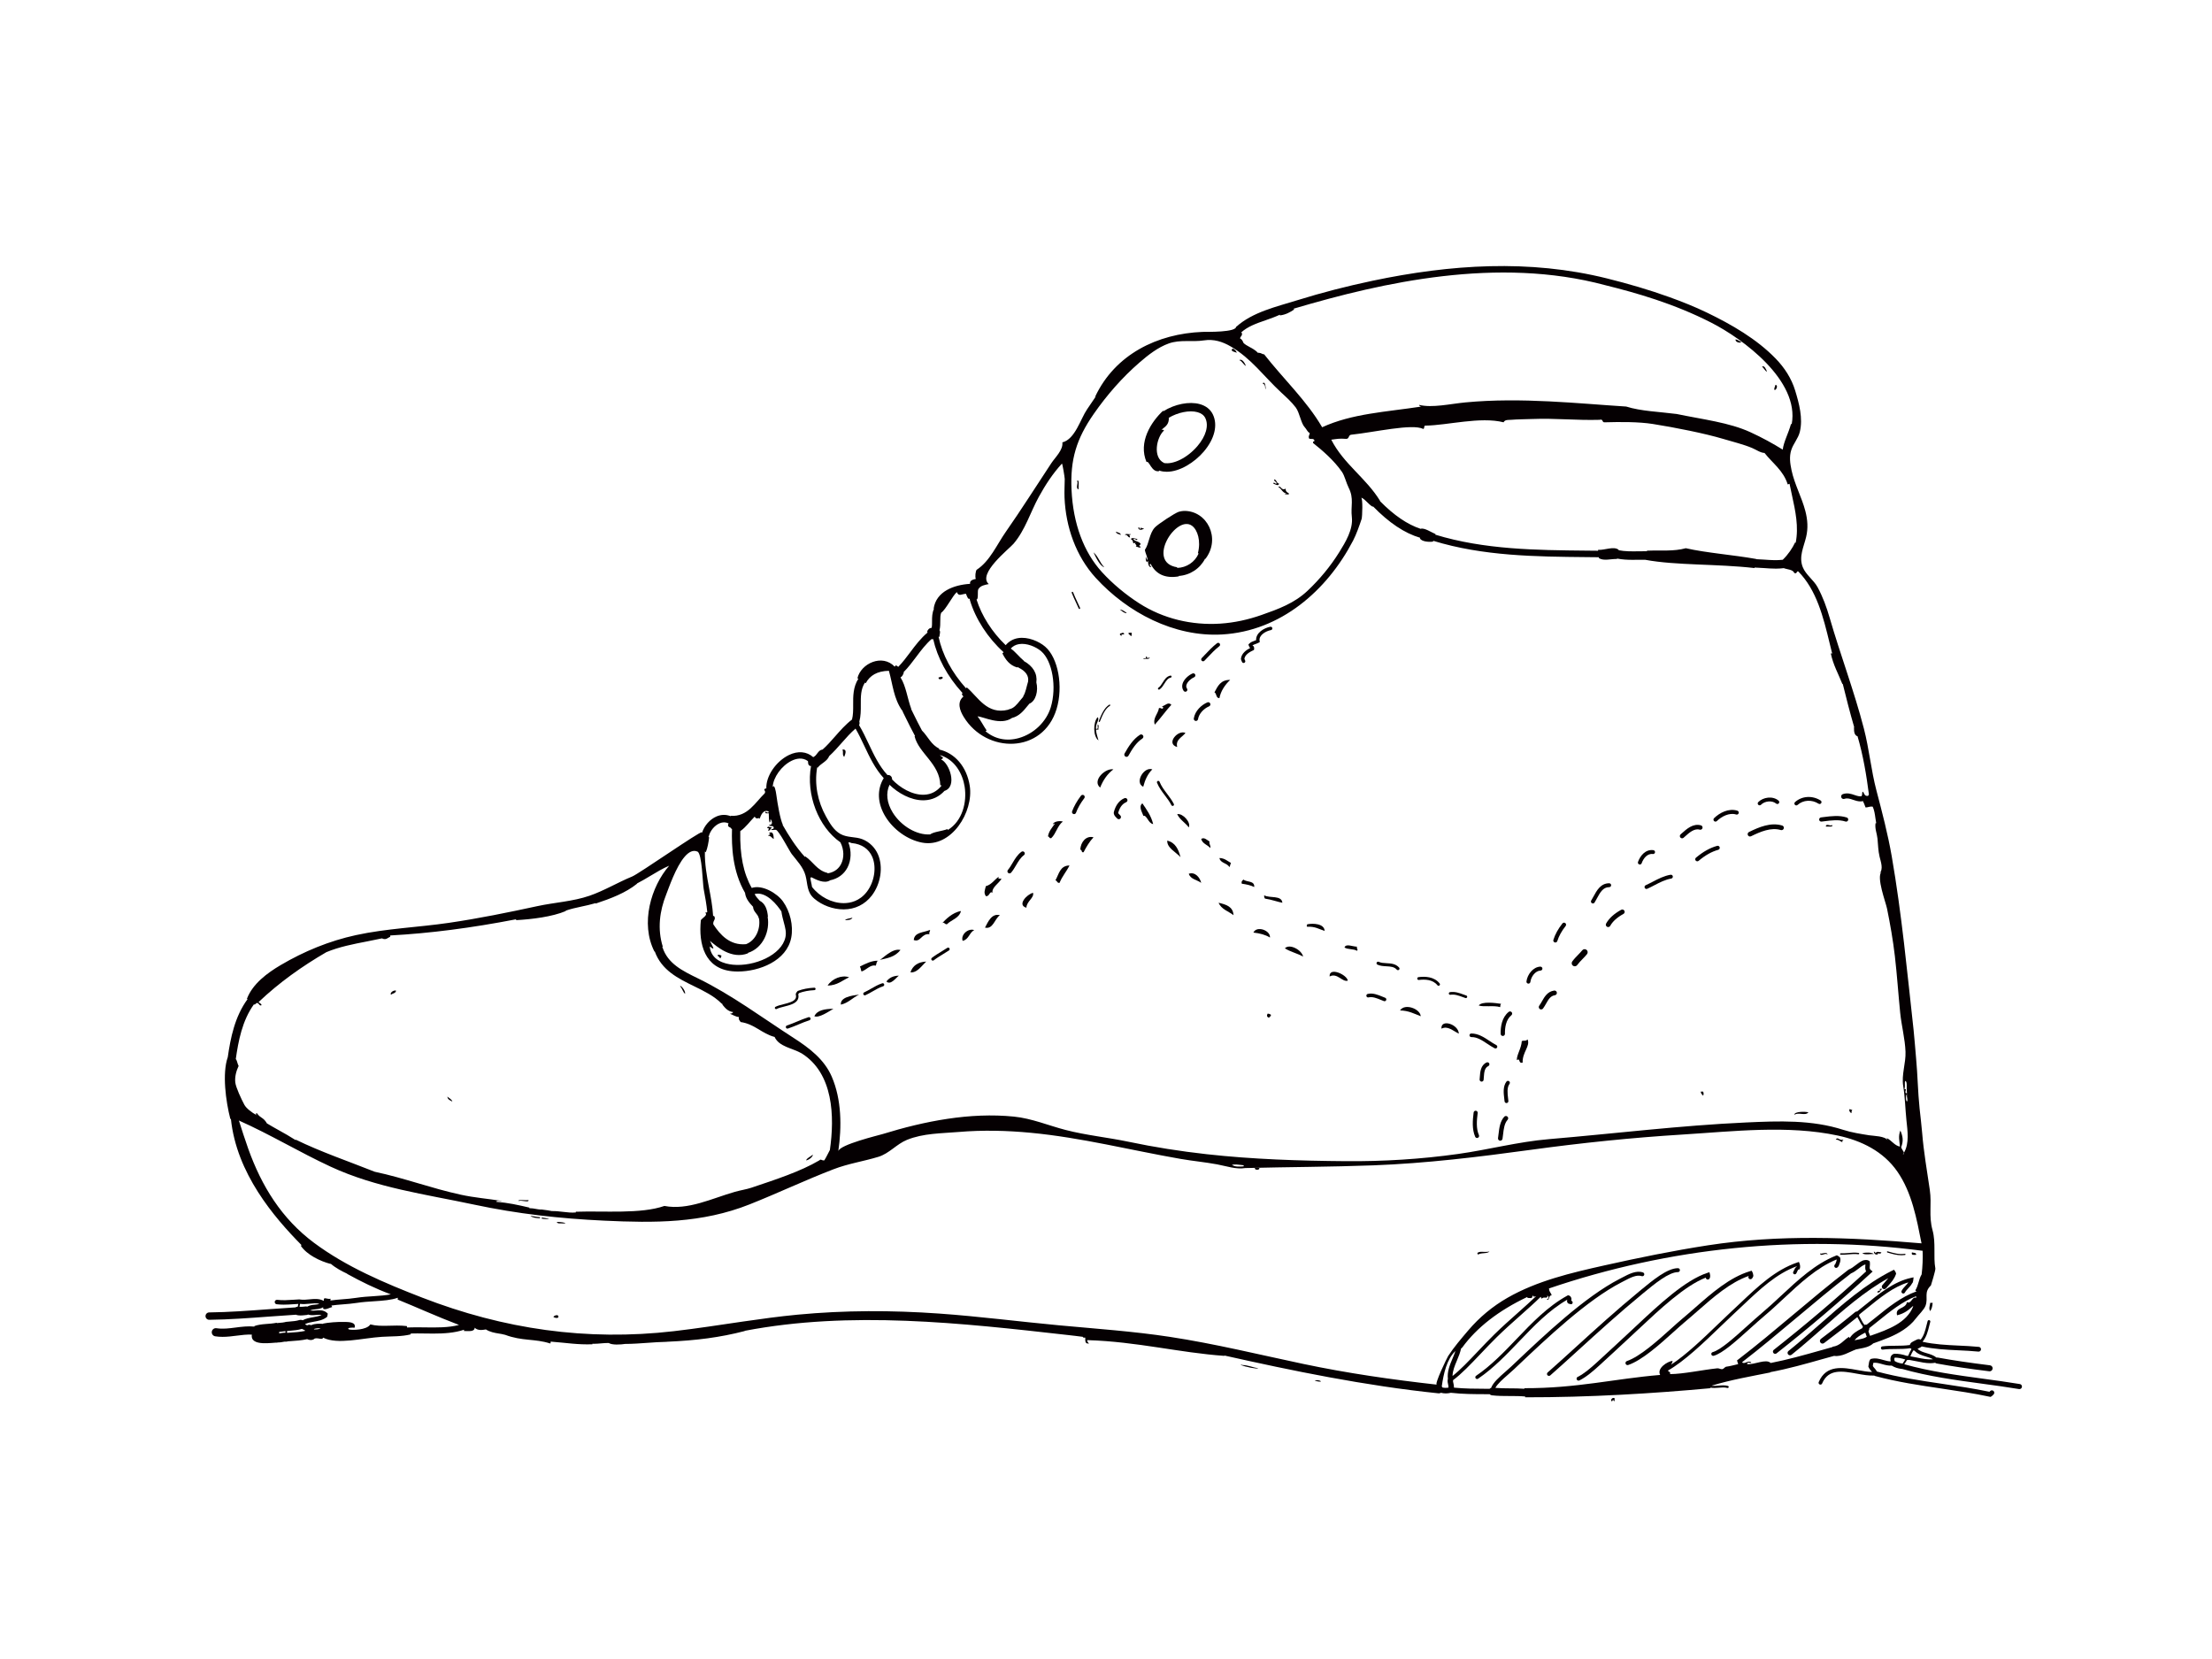 <?xml version="1.0" encoding="utf-8"?>
<!-- Generator: Adobe Illustrator 17.0.0, SVG Export Plug-In . SVG Version: 6.00 Build 0)  -->
<!DOCTYPE svg PUBLIC "-//W3C//DTD SVG 1.1//EN" "http://www.w3.org/Graphics/SVG/1.1/DTD/svg11.dtd">
<svg version="1.1" id="Layer_1" xmlns="http://www.w3.org/2000/svg" xmlns:xlink="http://www.w3.org/1999/xlink" x="0px" y="0px"
	 width="800px" height="600px" viewBox="0 0 800 600" enable-background="new 0 0 800 600" xml:space="preserve">
<g>
	<path fill="#050002" d="M629.772,123.664c-0.749-0.249-1.176-0.821-2.097-0.899C627.516,123.744,629.361,124.246,629.772,123.664z"
		/>
	<path fill="#050002" d="M447.317,127.56c-0.277-0.723-0.777-1.222-1.499-1.501C444.655,127.052,446.741,127.315,447.317,127.56z"/>
	<path fill="#050002" d="M450.614,132.353c-0.355-0.954-1.397-2.784-2.399-2.096C449.31,130.655,449.611,131.857,450.614,132.353z"
		/>
	<path fill="#050002" d="M639.06,134.449c-0.241-0.773-1.036-2.541-1.797-1.798C637.996,133.118,638.233,134.081,639.06,134.449z"/>
	<path fill="#050002" d="M642.055,139.244c0.006,0.705-0.516,0.883-0.299,1.796C642.492,141.217,643.209,139.067,642.055,139.244z"
		/>
	<path fill="#050002" d="M419.154,170.402l0.11-0.243c0.06,0.028,0.106,0.072,0.169,0.092c0.815,0.253,1.672,0.369,2.549,0.369
		c4.699,0,10.018-3.366,13.374-7.288c3.934-4.602,5.16-9.641,3.276-13.484c-0.883-1.806-2.509-3.083-4.701-3.693
		c-3.786-1.058-9.061-0.026-13.177,2.569l-0.102-0.193c-4.376,4.093-9.046,11.401-5.991,18.575
		C415.625,166.397,416.428,170.893,419.154,170.402z M420.954,155.721c-0.054-0.349-0.476-0.325-0.899-0.301
		c1.881-1.411,2.629-2.114,2.694-4.193l-0.104-0.094c3.34-2.011,7.583-2.864,10.469-2.057c1.353,0.377,2.294,1.088,2.794,2.107
		c1.331,2.722,0.265,6.524-2.86,10.178c-3.621,4.231-8.689,6.728-12.129,6.09l0.034-0.044
		C416.821,165.422,418.254,158.19,420.954,155.721z"/>
	<path fill="#050002" d="M390.093,176.993c-0.138-0.877,0.424-3.998-0.6-2.995C390.206,174.53,388.781,176.55,390.093,176.993z"/>
	<path fill="#050002" d="M408.668,194.371c0.014-0.414-0.141-0.658-0.299-0.901c0.233-0.068,0.59-0.006,0.598-0.299
		c-0.62,0.177-1.967-0.369-2.095,0.299C407.949,193.292,407.753,194.387,408.668,194.371z"/>
	<path fill="#050002" d="M406.571,229.124c-0.57-0.562-0.751-0.034-1.499,0c0,0.199,0,0.399,0,0.596
		c0.301,0,0.357,0.245,0.598,0.301C405.206,228.959,406.691,229.842,406.571,229.124z"/>
	<path fill="#050002" d="M409.268,230.021c0-0.399,0-0.797,0-1.198c-0.449,0.052-1.106-0.108-1.198,0.301
		C408.469,229.421,408.66,229.933,409.268,230.021z"/>
	<path fill="#050002" d="M339.462,245.001c-0.293,1.088,1.672,0.642,1.497,0C340.389,244.441,340.205,244.969,339.462,245.001z"/>
	<path fill="#050002" d="M439.226,250.394c0.867,0.434,0.468,2.128,1.8,2.096c0.41-2.403,1.983-4.849,3.896-6.59
		C441.44,245.818,440.408,248.18,439.226,250.394z"/>
	<path fill="#050002" d="M423.646,254.89c-1.264-1.234-2.123,0.387-3.591,0.6c0.363,0.034,0.705,0.088,0.598,0.598
		c-0.572,0.562-0.542-0.177-1.499,0c-0.309,2.113-2.34,3.683-1.499,5.991C419.961,259.495,421.576,257.122,423.646,254.89z"/>
	<path fill="#050002" d="M425.745,270.169c-0.636-2.724,1.746-3.448,2.997-5.094C426.014,263.808,421.522,268.997,425.745,270.169z"
		/>
	<path fill="#050002" d="M304.709,271.068c0.4,1.313-0.199,1.78,0.598,2.694C305.631,272.875,306.546,270.934,304.709,271.068z"/>
	<path fill="#050002" d="M397.883,284.848c1.078-2.718,2.62-4.968,4.793-6.592C399.808,277.678,394.848,282.329,397.883,284.848z"/>
	<path fill="#050002" d="M413.461,284.547c0.658-2.537,1.676-4.715,3.296-6.291C413.726,277.158,410.24,283.059,413.461,284.547z"/>
	<path fill="#050002" d="M425.745,294.436c0.956,2.041,2.908,3.083,4.195,4.793C430.84,297.525,427.837,294.077,425.745,294.436z"/>
	<path fill="#050002" d="M660.33,298.93c0.701-0.02,3.208,0.243,2.096-0.6C662.225,299.059,660.426,297.571,660.33,298.93z"/>
	<path fill="#050002" d="M277.743,300.428c0.979,0.076,0.867-0.933,1.499-1.2c-0.913,0.116-1.525-0.787-1.798,0.301
		C278.441,299.322,277.926,300.15,277.743,300.428z"/>
	<path fill="#050002" d="M278.042,301.327c1.176,0.444,0.058,0.464-0.299,0.897c1.094,0.006,1.347,0.853,2.096,1.2
		C279.768,302.334,279.738,300.305,278.042,301.327z"/>
	<path fill="#050002" d="M390.692,307.318c0.787-0.09,0.235,1.162,1.2,0.899c1.024-1.971,2.134-3.854,3.593-5.393
		C392.825,302.102,390.832,304.528,390.692,307.318z"/>
	<path fill="#050002" d="M437.431,304.323c-0.823-0.417-1.909-1.692-2.997-0.899c0.438,1.758,2.306,2.088,3.296,3.296
		C437.941,305.608,437.217,305.435,437.431,304.323z"/>
	<path fill="#050002" d="M422.151,304.024c-0.153,2.639,3.173,4.149,4.793,5.991C426.221,307.14,425.057,304.709,422.151,304.024z"
		/>
	<path fill="#050002" d="M444.621,313.611c0.303-0.395,0.293-1.108,0.598-1.499c-1.301-0.693-2.252-1.742-4.193-1.797
		C441.387,312.25,443.854,312.081,444.621,313.611z"/>
	<path fill="#050002" d="M381.704,318.402c0.708,0.092,0.556,1.042,1.497,0.899c0.931-2.364,2.509-4.083,3.597-6.29
		C383.335,313.041,382.976,316.178,381.704,318.402z"/>
	<path fill="#050002" d="M429.94,316.007c0.606,1.993,3.005,2.186,4.494,3.294C433.967,317.326,432.194,315.213,429.94,316.007z"/>
	<path fill="#050002" d="M449.713,318.105c-0.339,0.361-0.855,0.54-0.6,1.497c1.672,0.225,3.224,0.572,4.496,1.198
		C453.802,318.41,450.889,319.124,449.713,318.105z"/>
	<path fill="#050002" d="M371.218,328.291c0.054-2.346,2.868-3.519,2.399-5.393C371.393,323.416,367.723,327.342,371.218,328.291z"
		/>
	<path fill="#050002" d="M457.503,324.994c2.156,0.287,5.018,1.313,6.289,1.499c-0.263-2.83-4.635-1.554-6.588-2.696
		C457.18,324.317,457.27,324.728,457.503,324.994z"/>
	<path fill="#050002" d="M440.725,326.493c0.943,2.354,3.541,3.051,5.393,4.492C445.954,327.856,443.391,327.121,440.725,326.493z"
		/>
	<path fill="#050002" d="M356.238,335.481c2.922,0.719,3.501-3.212,5.395-4.496C358.653,330.212,357.336,333.404,356.238,335.481z"
		/>
	<path fill="#050002" d="M308.302,331.886c-0.871,0.327-2.116,0.281-2.694,0.899C306.813,332.795,307.917,332.697,308.302,331.886z"
		/>
	<path fill="#050002" d="M479.074,336.681c-0.104-2.631-4.099-2.844-6.291-2.397c-0.116,0.424-0.359,0.504,0,0.899
		C475.578,334.983,477.095,336.063,479.074,336.681z"/>
	<path fill="#050002" d="M352.344,336.38c-2.238-0.771-4.962,1.684-4.193,3.894C350.385,339.813,350.554,337.287,352.344,336.38z"/>
	<path fill="#050002" d="M453.31,337.278c2.341,0.253,4.382,0.809,5.99,1.798C459.546,336.485,454.506,334.662,453.31,337.278z"/>
	<path fill="#050002" d="M490.758,342.372c-1.546,0.008-4.008-1.24-4.494,0.299c1.116,0.783,3.354,0.442,4.494,1.198
		C491.32,343.299,490.58,343.327,490.758,342.372z"/>
	<path fill="#050002" d="M464.693,342.972c1.937,1.257,4.556,1.833,6.59,2.995C470.837,343.602,466.423,341.147,464.693,342.972z"/>
	<path fill="#050002" d="M260.668,346.565c-0.016-0.412,0.14-0.658,0.299-0.899c-0.183-0.171-1.423-0.702-1.499,0
		C260.078,345.756,260.054,346.478,260.668,346.565z"/>
	<path fill="#050002" d="M334.968,347.763c-3.037,0.161-4.883,1.511-5.694,3.896C331.654,351.93,333.384,349.256,334.968,347.763z"
		/>
	<path fill="#050002" d="M487.464,354.654c-0.365-2.192-6.833-5.092-6.59-1.497C483.657,351.679,485.473,355.34,487.464,354.654z"/>
	<path fill="#050002" d="M299.316,356.454c3.527-0.07,5.307-1.885,7.788-2.997C304.509,352.496,300.896,353.939,299.316,356.454z"/>
	<path fill="#050002" d="M320.586,354.953c1.477,1.489,3.398-1.26,4.496-2.095C322.923,352.897,321.546,353.72,320.586,354.953z"/>
	<path fill="#050002" d="M304.109,363.343c2.774-0.62,4.241-2.549,6.59-3.595C307.716,360.033,303.834,360.77,304.109,363.343z"/>
	<path fill="#050002" d="M542.588,364.242c-0.022-0.52,0.068-0.933,0.301-1.198c-2.055-0.307-6.937-0.982-8.089,0.598
		C536.791,364.312,540.063,363.501,542.588,364.242z"/>
	<path fill="#050002" d="M506.336,365.441c3.145,0.052,5.181,1.212,7.491,2.097C513.682,364.872,508.048,362.719,506.336,365.441z"
		/>
	<path fill="#050002" d="M301.41,364.842c-3.161,0.032-5.889,0.5-6.889,2.696C296.237,368.229,299.545,365.934,301.41,364.842z"/>
	<path fill="#050002" d="M458.402,366.639c-0.343,0.877-0.177,1.112,0.6,1.497c0.004-0.596,0.817-0.381,0.6-1.196
		C459.195,366.844,459.027,366.512,458.402,366.639z"/>
	<path fill="#050002" d="M527.61,373.829c-0.124-3.41-6.606-5.47-6.291-1.798C523.608,370.902,525.326,372.725,527.61,373.829z"/>
	<path fill="#050002" d="M550.679,384.314c-0.124-3.826,2.844-5.941,1.795-8.388c-0.807,0.761-1.164,0.235-2.096,0.6
		c-0.175,2.698-1.853,4.892-1.798,6.889C550.005,382.474,548.975,384.758,550.679,384.314z"/>
	<path fill="#050002" d="M615.092,394.802c0.034,0.763,0.55,1.046,0.897,1.497c0.211-0.923,0.211-0.574,0-1.497
		C615.692,394.802,615.391,394.802,615.092,394.802z"/>
	<path fill="#050002" d="M163.598,398.396c-0.277-0.921-1.202-1.196-1.799-1.796C161.902,397.696,162.825,397.969,163.598,398.396z"
		/>
	<path fill="#050002" d="M669.619,402.59c-0.022-0.52,0.068-0.931,0.299-1.198c-0.412,0.012-0.657-0.141-0.899-0.299
		C668.543,401.544,669.029,402.355,669.619,402.59z"/>
	<path fill="#050002" d="M654.039,402.291c-1.05-0.311-5.136-0.369-5.092,0.899C650.493,402.096,652.891,403.712,654.039,402.291z"
		/>
	<path fill="#050002" d="M666.323,412.477c0.183-0.018,0.355-0.044,0.301-0.299c-1.582,0.43-1.935-1.248-2.696,0
		c1.166-0.07,1.55,0.642,2.395,0.899C666.323,412.879,666.323,412.678,666.323,412.477z"/>
	<path fill="#050002" d="M455.404,422.366c-0.496,0-0.999,0-1.497,0C453.449,423.284,455.865,423.284,455.404,422.366z"/>
	<path fill="#050002" d="M191.161,434.05c-0.981,0.13-4.081-0.303-3.595,0.299C188.806,433.958,191.249,435.048,191.161,434.05z"/>
	<path fill="#050002" d="M201.947,442.438C208.898,442.77,198.967,441.15,201.947,442.438L201.947,442.438z"/>
	<path fill="#050002" d="M534.501,453.823c0.915-0.881,3.326-0.269,4.193-1.198c-2.188,0.442-3.322-0.345-4.494,0.598
		C534.433,453.289,534.549,453.474,534.501,453.823z"/>
	<path fill="#050002" d="M692.987,453.823c0.11-0.911-0.976-0.622-1.497-0.899C691.11,454.1,692.196,453.815,692.987,453.823z"/>
	<path fill="#050002" d="M660.93,453.823c-0.044-1.491-2.477,0.072-2.694-0.6C658.367,454.803,660.3,452.737,660.93,453.823z"/>
	<path fill="#050002" d="M698.081,474.196c0.552-0.984,0.7-1.265,0.899-2.997c-0.301,0-0.6,0-0.899,0
		C697.999,472.271,697.461,473.098,698.081,474.196z"/>
	<path fill="#050002" d="M200.147,476.292c0.217,0.243,2.073,0.803,1.799-0.299C201.676,475.27,200.255,475.864,200.147,476.292z"/>
	<path fill="#050002" d="M475.479,499.36C479.618,500.418,476.999,498.584,475.479,499.36L475.479,499.36z"/>
	<path fill="#050002" d="M583.035,506.851c0.301-0.911,0.494-0.381,0.899,0c0-0.399,0-0.799,0-1.2
		C583.009,505.262,582.234,506.504,583.035,506.851z"/>
	<path fill="#050002" d="M640.258,496.364c0,0-0.018-0.106-0.004-0.108c6.445-1.202,12.906-3.031,19.161-4.801
		c1.307-0.371,2.611-0.737,3.912-1.082c2.872,0.409,5.526-1.487,8.049-2.381c0.09-0.006,0.179-0.01,0.271-0.03
		c0.365-0.086,0.741-0.156,1.118-0.229c1.453-0.271,3.101-0.576,4.5-1.678c0.064-0.05,0.096-0.12,0.151-0.177
		c0,0,0.399-0.141,0.401-0.141c3.637-1.285,7.334-2.591,10.558-4.753c1.692-1.134,3.284-2.473,4.5-4.121
		c0.981-1.325,3.037-3.218,3.547-4.695c1.004-2.918-0.745-4.729,1.925-7.284c0.022-0.018,1.714-5.492,1.602-6.102
		c-0.799-4.333,0.251-9.231-1.02-13.858c-1.453-5.285-0.223-9.317-0.99-14.57c-1.001-6.861-2.206-13.699-2.764-20.616
		c-0.239-2.964-0.622-5.891-0.931-8.846c-0.63-6.008-0.695-12.059-1.258-18.073c-0.365-3.904-0.546-6.995-0.899-10.185
		c-2.322-20.999-4.301-42.097-7.914-62.925c-1.395-8.039-3.468-15.927-5.536-23.813c-1.931-7.358-2.617-14.958-4.518-22.316
		c-3.503-13.555-8.517-26.73-12.408-40.174c-1.104-3.814-2.467-7.559-4.366-11.056c-1.413-2.595-4.245-4.466-5.347-7.218
		c-1.505-3.759,0.327-7.252,1.202-10.887c0.765-3.18,0.55-6.24-0.265-9.39c-1.307-5.054-3.926-9.683-5.006-14.801
		c-0.518-2.451-0.875-4.901-0.088-7.32c0.753-2.314,2.513-4.157,3.091-6.556c1.18-4.9-0.255-10.237-1.69-14.939
		c-1.345-4.404-3.836-8.234-7.025-11.531c-6.879-7.114-16.051-12.389-24.899-16.656c-4.388-2.116-8.922-3.922-13.502-5.576
		c-7.405-2.674-14.984-4.876-22.625-6.778c-28.113-6.993-56.633-5.078-84.764,0.837c-9.191,1.933-18.306,4.265-27.274,7.057
		c-7.417,2.31-16.18,4.263-22.069,9.62l-0.068-0.237c0.662,2.324-10.827,2.011-12.085,2.059
		c-16.351,0.63-31.621,8.119-38.847,23.408l0.141,0.062c-1.004,1.523-2.037,3.031-3.071,4.534
		c-2.379,3.46-4.309,10.801-8.934,11.953c0.333,2.732-2.585,5.395-3.994,7.521c-5.508,8.31-10.811,16.76-16.531,24.929
		c-3.161,4.512-5.676,10.492-10.437,13.601c-0.436,0.285-0.713,2.806-0.321,3.312c-1.503,0.321-2.264,0.761-2.096,1.796
		c-5.825,0.374-12.274,2.698-13.183,8.988l0.125,0.014c-0.677,1.515-0.707,3.075-0.7,4.472c0.006,0.861,0.008,1.682-0.141,2.431
		c-0.953,0.096-1.403,0.7-1.68,1.473l0.253,0.197c-2.499,2.076-4.436,4.647-6.298,7.14c-1.365,1.829-2.78,3.711-4.378,5.331
		l-0.064-0.086c-0.703-0.436-0.67-0.745-1.198,0c-4.504-4.755-12.234-1.152-13.484,4.195l0.343,0.155
		c-1.913,3.025-1.905,6.293-1.881,9.456c0.014,1.893-0.002,3.685-0.417,5.313c-2.29,1.748-4.277,4.004-6.198,6.192
		c-1.411,1.61-2.874,3.27-4.428,4.649c-1.758,0.241-1.919,2.077-3.298,2.694l-0.082,0.092c-2.336-2.095-5.55-2.384-8.82-0.789
		c-4.739,2.312-8.35,7.704-8.163,12.115l-0.311-0.032c-1.116,0.652,0.367,0.7-0.299,1.798c-3.254,3.087-6.192,8.609-12.284,8.089
		l0.014,0.157c-1.624-0.652-3.408-0.656-5.13,0.084c-2.401,1.032-4.394,3.296-5.231,5.861l-0.138-0.11
		c-0.52-0.52-22.645,14.952-25.14,15.973c-5.148,2.103-10.191,5.16-15.419,6.957c-6.072,2.089-12.615,2.401-18.864,3.755
		c-10.59,2.294-21.214,4.462-31.938,6.034c-11.206,1.642-22.619,2.041-33.703,4.454c-9.618,2.095-18.717,5.833-27.189,10.825
		c-4.817,2.838-10.183,6.784-12.228,12.222l0.235,0.103c-4.647,6.361-6.164,14.097-7.154,20.975
		c-2.075,5.881-0.717,15.979,0.927,22.364c0,0,0.209-0.02,0.207-0.008c2.045,19.695,15.505,35.453,25.568,45.656l-0.309,0.189
		c2.266,3.354,7.113,5.634,10.783,6.59l0.04-0.088c1.873,1.602,4.032,2.722,5.991,3.635l-0.038,0.048
		c4.98,2.758,10.162,5.317,15.805,7.411c-1.825,0.359-3.956,0.512-6.194,0.658c-2.069,0.131-4.207,0.269-6.263,0.59
		c-1.764,0.275-3.458,0.409-5.1,0.536c-1.493,0.12-2.908,0.235-4.301,0.444l0.06-0.65c-1.142,0.267-1.911-0.488-2.395,0
		l-0.072,0.789c-1.6-0.911-3.446-0.739-5.237-0.552c-1.102,0.111-2.238,0.219-3.256,0.054c-0.1-0.038-0.203-0.056-0.309-0.048
		c-0.699,0.03-1.397,0.078-2.094,0.125c-2.053,0.138-3.99,0.269-5.935,0.03c-0.431-0.046-0.845,0.257-0.899,0.698
		c-0.054,0.444,0.259,0.847,0.702,0.901c0.851,0.105,1.708,0.146,2.557,0.146c1.242,0,2.473-0.082,3.683-0.165
		c0.528-0.036,1.06-0.068,1.588-0.098c-0.05,0.271-0.11,0.542-0.171,0.821c-0.014,0.058-0.02,0.122-0.032,0.179
		c-0.305,0.008-0.594,0.082-0.837,0.249c-3.282,0.201-6.564,0.438-9.847,0.683c-6.991,0.518-14.221,1.056-21.352,1.144
		c-0.737,0.01-1.325,0.614-1.317,1.351c0.01,0.729,0.604,1.315,1.351,1.315c7.212-0.088,14.486-0.628,21.517-1.152
		c3.292-0.247,6.587-0.486,9.881-0.688c0.106,0.05,0.203,0.114,0.323,0.14c0.456,0.098,0.903,0.131,1.335,0.131
		c0.548,0,1.072-0.056,1.561-0.11l0.556-0.052c0.205-0.018,0.395-0.08,0.566-0.167c0.933,0.325,1.949,0.243,2.882,0.159
		c0.747-0.068,1.429-0.128,2.005,0.004c-0.911,0.427-1.971,0.612-3.081,0.805c-1.293,0.227-2.611,0.47-3.778,1.108
		c-0.363-0.167-0.781-0.215-1.196-0.084c-1.076,0.345-2.276,0.44-3.543,0.542c-0.454,0.038-0.907,0.076-1.355,0.123
		c-0.11,0.012-0.201,0.064-0.303,0.096c-0.554,0.134-1.16,0.183-1.805,0.231c-0.387,0.028-0.771,0.062-1.156,0.106l-0.006-0.13
		c-2.601,0.58-5.516,0.275-8.089,1.2l0.016,0.187c-2.318-0.217-4.584,0.062-6.776,0.347c-2.407,0.309-4.683,0.606-6.939,0.249
		c-0.811-0.122-1.566,0.422-1.694,1.23c-0.13,0.809,0.422,1.568,1.23,1.696c0.903,0.143,1.792,0.199,2.675,0.199
		c1.74,0,3.444-0.219,5.11-0.432c1.891-0.247,3.695-0.462,5.472-0.377c-0.725,4.5,7.766,2.774,9.297,2.892l-0.008-0.082
		c0.112,0.008,0.227,0.028,0.335,0.028c0.566,0,1.08-0.098,1.521-0.181c0.433-0.084,0.805-0.151,1.086-0.118
		c0.283,0.038,0.544-0.018,0.791-0.114c0.305-0.02,0.612-0.042,0.919-0.06c2.015-0.13,4.095-0.275,6.148-0.743l-0.006,0.072
		c1.483,0.556,2.234,0.084,2.696-0.299c1.393-0.307,2.692,0.652,2.995-0.299c5.227,2.629,14.03,0.156,21.272-0.301
		c3.553-0.223,6.979-0.032,10.486-0.899l-0.207-0.299c1.652-0.048,3.338-0.036,5.122-0.006c1.06,0.016,2.132,0.032,3.201,0.032
		c3.818,0,7.627-0.235,11.1-1.393l-0.044,0.466c1.698,0,3.767,0.369,3.898-1.198c1.03,1.118,2.852,0.833,4.03,0.626
		c1.501,0.941,3.139,1.237,4.604,1.473c0.749,0.118,1.459,0.229,2.096,0.42c0.064,0.02,0.13,0.018,0.195,0.03
		c6.345,2.381,10.672,1.339,16.338,3.145c0.586-0.128-0.49-0.855,0.901-0.6c4.743,0.349,9.085,1.098,14.38,0.899l-0.016-0.183
		c0.169,0.006,0.337,0.012,0.506,0.012c0.943,0,1.861-0.084,2.758-0.163c0.929-0.084,1.808-0.146,2.669-0.131
		c1.2,0.783,4.251,0.606,6.116,0.319c0.034,0.002,0.064,0.02,0.116,0.02c2.603-0.024,5.199-0.209,7.712-0.389
		c2.292-0.163,4.659-0.331,6.983-0.375c0.036,0,0.068-0.02,0.104-0.022c10.672-0.47,19.165-1.546,28.177-3.882l-0.034-0.07
		c38.361-7.34,78.232-2.844,116.794,1.508c0,0,5.496,0.62,5.476,0.66c0.05,0.349,0.472,0.325,0.901,0.301
		c0,1.096-0.118,2.314,1.198,2.097c0.903,0.801-1.142-1.164-0.301-1.2c17.94,0.558,32.958,4.526,49.435,5.694l-0.012-0.129
		c24.494,5.49,50.81,10.933,77.438,13.675c0.052,0.004,0.102,0.006,0.153,0.006c0.263,0,0.5-0.09,0.718-0.213
		c0.574,0.141,1.166,0.235,1.77,0.235c0.612,0,1.226-0.082,1.823-0.227c4.209,0.486,8.514,0.502,12.677,0.508l1.349,0.004
		c0.211,0.209,0.476,0.367,0.793,0.403c2.188,0.253,4.396,0.255,6.531,0.259c1.827,0,3.717,0.002,5.538,0.167l-0.026,0.293
		c23.183,0.04,46.256-1.371,67.111-3.296l-0.227-0.227c1.044,0.221,2.103,0.149,3.131,0.06c1.1-0.098,2.14-0.187,3.139,0.086
		c0.032,0.01,0.066,0.014,0.1,0.014c0.165,0,0.319-0.114,0.367-0.281c0.056-0.203-0.064-0.412-0.267-0.468
		c-1.122-0.305-2.284-0.205-3.404-0.11c-0.885,0.078-1.736,0.146-2.539,0.028C626.013,499.011,633.582,497.711,640.258,496.364z
		 M672.15,484.441c-0.429,0.08-0.851,0.159-1.264,0.255c-0.014,0.004-0.024,0.014-0.038,0.018l-0.098,0.012
		c0.725-1.07,2.017-1.8,3.308-2.487c0.143-0.076,0.275-0.151,0.414-0.225c0.052,0.01,0.106,0.016,0.158,0.02
		c0.187,0.452,0.355,0.923,0.512,1.417C674.387,484.017,673.303,484.226,672.15,484.441z M676.837,482.96l-0.359,0.128
		c-0.056-0.008-0.108-0.004-0.163-0.008c-0.166-0.524-0.355-1.052-0.576-1.576c0.086-0.122,0.154-0.257,0.193-0.409l0.113-0.447
		c0.03-0.106,0.022-0.211,0.024-0.317c1.042-0.815,2.085-1.644,3.137-2.499c4.336-3.517,8.814-7.122,13.796-9.051l-0.016,0.022
		c0,0.199,0,0.399,0,0.598c-1.351-0.775-1.802,2.469-3.294,1.497c-0.504,2.714-4.382,1.73-3.595,4.797
		c2.754-0.668,4.237-1.983,5.692-3.298c0.06,0.006,0.108,0.024,0.157,0.04C689.621,478.425,682.851,480.842,676.837,482.96z
		 M689.693,398.396c-0.496-0.225-0.496-2.467,0-2.696C689.515,397.092,690.101,397.509,689.693,398.396z M689.693,395.402
		c-1.387-0.028,0.363-1.79-0.901-1.499c0.339-1.507-0.108-2.415,0.301-2.997C689.938,391.415,689.392,393.21,689.693,395.402z
		 M647.217,174.974c0.269,1.377,0.572,2.758,0.875,4.143c1.238,5.642,2.495,11.471,1.335,17.206l-0.181-0.155
		c-1.024,2.126-2.509,4.358-4.486,6.28c-2.156,0.253-4.336,0.118-6.634-0.048c-0.974-0.07-1.987-0.126-2.995-0.165l0.036-0.074
		c-8.523-1.511-17.999-2.186-25.467-3.894c-4.432,1.218-8.785,0.688-14.081,0.897l0.016,0.195c-0.977-0.012-1.957,0-2.938,0.02
		c-2.557,0.044-4.97,0.074-7.324-0.389l0.06-0.128c-1.708-1.451-5.11,0.173-7.491,0l0.032,0.321l-4.135-0.04
		c-18.217-0.171-37.049-0.357-54.774-5.783l0.155-0.189c-1.427-0.576-4.169-2.437-5.428-1.913
		c-4.793-1.581-9.624-4.867-14.717-10.038l0.074-0.032c-5.024-8.26-13.201-13.364-17.677-22.171
		c2.264-0.291,2.798-0.476,5.393-0.299c1.142,0.046,0.779-1.417,1.797-1.498c8.456-0.893,22.063-4.093,26.065-2.098
		c0.618-0.082,0.072-1.327,0.899-1.198c7.848-0.1,19.723-3.328,28.163-1.198c0.482-1.038,1.831-0.827,2.696-0.899
		c2.393-0.207,5.197-0.195,7.79-0.299c8.065-0.329,15.793,0.542,24.267,0.299c1.325-0.429,0.783,1.014,1.797,0.899
		c5.632-0.161,12.286-0.203,17.376,0.598c8.133,1.281,18.876,3.43,25.467,5.395c3.693,1.1,7.372,1.989,10.484,3.296
		c1.55,0.648,2.985,1.744,4.496,1.796c2.89,3.703,6.832,6.349,8.388,11.385L647.217,174.974z M457.75,115.812
		c1.714-0.592,3.468-1.224,5.136-1.997l0.01,0.263c2.132-0.267,3.647-1.148,5.094-2.098l-0.038-0.417
		c0.082-0.008,0.163,0.002,0.245-0.022c31.868-9.404,73.439-18.855,112.365-8.4c11.347,2.82,24.779,6.634,38.354,13.561
		c11.361,5.797,32.007,20.909,29.082,36.698l-0.251-0.078c-0.993,3.569-2.623,6.365-2.997,9.289
		c-3.589-2.224-7.334-4.294-11.682-6.293c-7.659-3.518-17.079-4.596-26.662-6.589c-6.19-0.803-12.972-1.012-18.279-2.698
		c-17.109-1.066-37.882-3.422-58.122-1.497c-5.548,0.526-11.999,2.07-16.776,0.899c0.123,0.377,0.385,0.612,0.897,0.598
		c-13.183,2.001-25.092,2.529-35.951,7.491c-5.61-9.628-13.926-17.39-20.971-26.365c-0.871-0.06-0.779-0.464-2.098-0.598
		l-0.068,0.118c-0.923-0.989-2.059-1.624-3.085-2.17c-0.867-0.464-1.672-0.913-2.274-1.516l0.034-0.026
		c-0.301-0.596-0.518-1.282-1.198-1.497c-0.032-0.933,0.943-0.857,0.598-2.1l-0.251-0.11
		C451.231,118.078,454.398,116.968,457.75,115.812z M395.575,149.695c4.757-6.848,10.319-13.199,16.535-18.587
		c3.131-2.714,6.646-5.484,10.592-6.891c4.169-1.487,8.486-0.444,12.766-1.112c3.436-0.536,6.614,0.432,9.592,2.17
		c7.555,4.41,11.981,10.823,18.308,16.686c1.847,1.712,3.743,3.396,5.263,5.417c1.389,1.847,1.889,5.754,3.252,7.146
		c0.642,0.656,0.933,1.664,1.797,2.096c0.006,0.708-0.516,0.883-0.297,1.798c0.123,0.674,1.588,0.008,1.796,0.6
		c0.777,0.787-0.484,0.237-0.299,1.198c3.157,2.495,7.543,6.214,10.484,10.484c0.939,1.365,1.517,3.938,2.397,5.692
		c2.011,4.008,0.67,6.537,1.152,10.658c0.512,4.394-2.328,9.083-4.56,12.664c-3.191,5.12-7.075,9.805-11.461,13.946
		c-4.789,4.522-10.552,6.62-16.662,8.761c-4.813,1.688-9.815,2.794-14.908,3.123c-10.285,0.666-20.606-1.762-29.305-7.34
		c-4.821-3.093-9.608-7.049-13.474-11.286c-6.622-7.258-10.427-17.521-11.007-29.68
		C387.009,166.182,389.303,158.718,395.575,149.695z M346.052,214.142c0.695,1.696,1.618,0.721,3.296,0.6
		c0.267,0.63,0.464,1.331,0.897,1.799l0.484,0.044c-0.012,0.143-0.004,0.293,0.04,0.44c2.027,6.82,6.473,13.687,12.202,18.858
		l-0.442,0.429c1.172,2.324,2.655,4.336,5.393,5.094l0.142-0.181c0.082,0.064,0.149,0.141,0.247,0.189
		c2.629,1.279,3.81,2.969,3.513,5.018c-0.004,0.024,0.006,0.046,0.004,0.07l-0.01-0.002c-0.572,1.825-0.849,3.944-1.796,5.393
		l0.08,0.062c-0.395,0.44-0.775,0.903-1.158,1.377c-1.224,1.515-2.284,2.826-3.868,3.155c-0.179,0.038-0.333,0.12-0.482,0.205
		c-7.617,1.889-10.867-4.592-14.947-8.095l-0.259,0.343c-5.146-5.711-8.577-12.148-9.948-18.651l0.321,0.034
		c0.04-1.217,0.488-1.698,0.016-2.361c0.283-1.164,0.291-2.318,0.285-3.36c-0.006-1.124,0.006-2.114,0.321-2.985
		C342.057,220.495,344.54,215.401,346.052,214.142z M353.543,259.083c2.312,0.155,8.318,3.436,12.487,0.57
		c2.567-0.644,4.123-2.543,5.492-4.237c0.253-0.313,0.51-0.614,0.767-0.917c2.346-0.945,3.286-4.695,2.523-7.698
		c0.43-3.173-1.19-5.891-4.55-7.746l0.056-0.044c-1.684-1.391-2.975-3.172-4.757-4.464c0.783-0.849,1.77-1.387,2.955-1.588
		c2.766-0.478,6.146,0.941,8.053,2.579c4.051,3.48,5.668,12.942,3.464,20.241c-1.584,5.237-6.11,9.612-11.537,11.144
		c-4.462,1.26-8.737,0.375-12.075-2.469l0.415-0.277C355.68,262.538,354.777,260.645,353.543,259.083z M321.484,242.606
		c1.447,5.165,1.702,9.932,4.793,14.382l0.122-0.012c0.018,0.185,0.058,0.371,0.145,0.546l0.929,1.883
		c1.102,2.24,2.246,4.552,3.47,6.792l-0.171,0.076c1.499,6.194,9.157,9.96,9.289,17.677l0.492,0.153
		c-1.662,2.098-3.788,3.237-6.351,3.32c-4.323,0.151-8.753-2.569-11.568-5.534c0.042-0.522-0.17-1.052-0.636-1.369
		c-0.321-0.217-0.695-0.283-1.054-0.231c-2.949-3.199-4.894-7.284-6.768-11.26c-1.07-2.272-2.182-4.597-3.476-6.774
		c0.201-0.395,0.233-0.847,0.094-1.272c0.524-1.999,0.544-4.071,0.528-6.09c-0.02-2.908-0.034-5.658,1.483-8.019l0.293,0.225
		C314.589,244.298,317.259,242.674,321.484,242.606z M336.389,301.774c-4.755,0.333-10.453-2.959-13.522-7.908
		c-2.154-3.472-2.549-7.051-1.156-10.032c3.079,2.993,7.645,5.608,12.178,5.608c0.123,0,0.251-0.002,0.376-0.006
		c2.862-0.092,5.371-1.265,7.326-3.404c4.771-1.498,1.776-10.06-1.232-11.369c1.469-0.723,0.261-0.761-0.427-1.578
		c5.474,1.626,8.228,6.822,8.948,11.419c0.871,5.558-0.747,12.436-6.164,15.722l0.038-0.397
		C340.574,300.646,337.746,300.793,336.389,301.774z M286.324,275.129c1.606-0.779,3.88-1.331,5.879,0.138
		c0.151,0.771-0.128,1.281,0.819,1.794l0.297-0.074c-1.859,10.411,2.637,22.073,10.634,27.665c0.008,0.016,0.006,0.034,0.014,0.05
		c1.313,2.583,1.383,5.596,0.183,7.868c-0.68,1.284-2.073,2.876-4.835,3.292v-0.153c-3.82-0.873-5.267-4.121-8.089-5.992
		l-0.141,0.181c-3.27-3.599-5.801-7.655-8.041-11.555l0.094-0.012c-1.014-2.224-1.861-7.238-2.397-11.084
		c-0.163-1.152-0.618-3.589-1.2-2.698l-0.07,0.042C279.616,281.197,282.648,276.921,286.324,275.129z M293.323,317.204
		c1.784,0.881,4.735,2.523,6.889,1.198l-0.016-0.022c2.784-0.552,5.004-2.152,6.289-4.578c1.409-2.672,1.515-6.074,0.345-9.133
		c0.321-0.042,0.614-0.002,0.871,0.125l0.186,0.094l0.207,0.022c3.565,0.359,6.114,2.087,7.374,4.998
		c1.61,3.741,0.779,9.054-1.977,12.633c-2.599,3.372-5.961,4.093-8.352,4.093c-0.028,0-0.056,0-0.082-0.002
		c-4.243-0.032-8.573-2.266-11.381-5.857c-0.06-0.546-0.181-1.07-0.299-1.582c-0.139-0.602-0.259-1.178-0.271-1.71
		C293.249,317.459,293.369,317.416,293.323,317.204z M260.218,297.772c1.168-0.5,2.282-0.472,3.322,0.038l-0.177,0.223
		c-0.367,1.363,1.052,0.945,1.2,1.796l0.175-0.016c-0.189,6.266,0.161,15.313,4.727,23.113c0,0.016-0.006,0.028-0.004,0.044
		c0.257,2.164,1.732,3.743,2.92,5.008l-0.03,0.014c0.151,1.947,1.75,2.443,2.098,4.193l0.058-0.028
		c0.616,3.593-1.066,7.936-4.685,9.319c-5.875,0.546-9.382-3.418-11.851-7.192c-0.183-1.489,1.108-1.688,0.299-2.997l-0.381-0.016
		c0.002-0.034,0.016-0.066,0.014-0.102c-0.199-3.34-0.841-6.746-1.459-10.038c-0.809-4.297-1.614-8.733-1.507-13.151l0.335,0.237
		c0.626-1.572,0.972-3.422,1.2-5.393l-0.243-0.134c0.054-0.102,0.11-0.201,0.14-0.317
		C256.862,300.427,258.444,298.535,260.218,297.772z M256.77,342.372c2.459,1.919,0.562-0.636,0-2.098
		c2.475,2.093,7.864,6.824,13.783,4.494l-0.066-0.138c5.624-1.809,8.025-8.013,7.144-13.055l0.112,0.01
		c-0.223-2.698-1.03-4.821-2.961-5.815l-0.004-0.004c-0.737-0.785-1.485-1.594-1.853-2.435c4.304-1.076,8.29,4.199,9.677,6.303
		c0.221,1.526,0.574,2.838,0.889,4.004c0.526,1.965,0.945,3.519,0.572,5.301c-1.367,6.529-11.361,10.716-19.048,9.954
		c-2.957-0.293-7.808-1.551-8.344-6.587L256.77,342.372z M247.659,309.795c1.433-1.646,2.997-2.519,4.605-1.798
		c1.648,0.739,1.859,11.551,2.226,13.502c0.544,2.89,1.044,5.642,1.305,8.39c-0.181-0.004-0.267,0.217-0.821,0.199
		c1.285,0.773-0.963,1.887-1.499,2.696c-0.897,8.661,1.419,17.501,11.303,18.478c0.686,0.068,1.385,0.1,2.091,0.1
		c7.714,0,17.677-3.828,19.295-12.252c0.837-4.35-0.428-9.54-3.007-13.119c-2.093-2.906-7.453-6.136-11.278-4.857
		c-3.001-5.263-4.334-11.846-4.151-20.542c2.07-1.419,3.461-3.523,5.223-5.257c0.55,1.387,1.881-0.034,1.798,0.899
		c0.305-1.212,1.349-3.759,3.292-2.696c-0.044,0.745-1.012,0.086-1.198,0c-0.303,0.901,0.668,0.532,1.198,0.6
		c0.074,1.686-0.036,2.387,0.301,3.296c0.442-0.056,0.275-0.725,0.301-1.2c0.568,0.564,1.076,2.256-0.602,2.096
		c0.727,0.841,1.395,0.006,1.797,0.899c0.04,0.538-0.295,0.702-0.899,0.6c0.038,0.62,1.098,0.209,1.67,0.293
		c1.064,0.155,4.847,7.605,5.731,8.753c1.847,2.397,4.181,4.733,4.994,7.8c0.841,3.179,0.405,5.97,3.175,8.344
		c2.82,2.417,6.815,3.872,10.53,3.872c0.032,0,0.064,0,0.098,0c4.069,0,7.668-1.764,10.14-4.97
		c3.278-4.259,4.209-10.387,2.26-14.905c-1.076-2.493-3.127-4.536-5.678-5.514c-2.535-0.973-5.417-0.49-7.894-1.873
		c-2.443-1.363-3.916-3.974-5.235-6.345c-2.999-5.385-4.251-11.65-3.189-17.768l0.178,0.143c1.184-1.612,3.38-2.212,4.175-4.209
		c1.63-1.498,3.125-3.184,4.566-4.825c1.654-1.887,3.238-3.661,4.958-5.112c1.16,2.005,2.184,4.159,3.177,6.26
		c1.921,4.081,3.916,8.274,7.019,11.65c-2.525,4.139-2.308,9.211,0.686,14.038c2.824,4.55,7.87,8.274,13.181,9.283
		c10.608,2.015,18.715-11.124,17.244-20.526c-1.08-6.913-5.357-11.895-11.194-13.183l0.229-0.267
		c-2.975-1.317-4.159-4.43-6.315-6.559c-1.096-2.033-2.142-4.139-3.153-6.19l-0.793-1.612l0.076-0.02
		c-1.399-3.695-1.897-8.288-3.894-11.385c0.654-0.343,0.963-1.032,1.198-1.796l-0.105-0.08c1.736-1.756,3.214-3.723,4.637-5.628
		c1.778-2.383,3.482-4.621,5.606-6.451l0.048,0.173c0.102,0,0.199,0,0.301,0l0.12-0.13c1.515,6.796,5.116,13.492,10.488,19.404
		c0.046,0.052,0.108,0.076,0.161,0.118l-0.285,0.381c0.145,0.355,0.319,0.68,0.598,0.901c-2.449,2.047-1.313,5.098,0.092,7.395
		c8.203,13.414,28.673,13.386,33.589-2.876c2.469-8.171,0.576-18.492-4.133-22.537c-2.22-1.909-6.251-3.683-9.843-3.077
		c-1.792,0.303-3.29,1.188-4.432,2.543c-4.888-4.665-8.685-10.6-10.548-16.535c0.789,0.072,0.257-3.023,0.642-3.695
		c0.763-1.333,2.394-1.592,3.782-1.863c-4.193-3.721,7.324-12.674,8.966-14.598c4.229-4.95,6.068-11.365,9.157-16.993
		c2.334-4.253,5.032-8.386,8.322-11.969c0.201-0.219,1.032,5.05,1.028,5.546c-0.02,2.256-0.167,4.496-0.072,6.756
		c0.446,10.55,4.087,21.118,11.276,28.996c11.447,12.545,28.414,21.485,45.744,20.479c21.14-1.228,37.902-15.837,47.334-33.928
		c1.192-2.286,2.298-5.446,3.099-7.866c0.243-0.737,0.492-7.575-0.195-7.682c1.13,0.175,2.696,2.491,4.195,3.292l0.114-0.146
		c5.825,5.972,11.397,9.691,17.027,11.355l-0.064,0.177c0.55,1.315,3.665,1.431,4.795,1.198l-0.012-0.279
		c18.065,5.546,37.095,5.734,55.503,5.907c0,0,4.263,0.044,4.277,0.044c0.042,0,0.076-0.02,0.118-0.024l0.034,0.343
		c1.802,1.088,4.197,0.269,6.59,0.303l-0.012-0.147c1.897,0.369,3.799,0.464,5.674,0.464c0.755,0,1.51-0.014,2.256-0.028
		c0.761-0.014,1.523-0.016,2.268,0.01c11.254,2.087,25.857,1.425,39.546,2.995l-0.016-0.191c1.11,0.03,2.252,0.108,3.356,0.186
		c1.441,0.103,2.912,0.211,4.398,0.211c0.939,0,1.883-0.066,2.832-0.177c1.335,0.528,3.282,0.438,3.812,1.768
		c1.08,0.414,0.638-0.695,1.395-0.604c6.66,6.756,9.066,16.467,11.347,25.905c0.313,1.285,0.622,2.551,0.937,3.804l-0.496-0.044
		c0.877,4.217,2.752,7.433,4.193,11.086l0.133-0.064c1.224,4.976,2.571,10.291,4.133,15.65l-0.072-0.006
		c-0.062,1.983,0.293,2.935,1.198,3.294l0.07-0.056c2.081,7.067,3.248,14.269,4.125,21.029c0.002,0.301-0.243,0.355-0.299,0.6
		c-1.274,0.173-1.389-0.809-1.798-1.499c-0.622,0.078-0.082,1.317-0.6,1.499l0.102,0.126c-0.821,0.143-1.63-0.108-2.551-0.422
		c-1.242-0.427-2.652-0.911-4.293-0.335c-0.472,0.168-0.721,0.686-0.554,1.156c0.163,0.47,0.681,0.722,1.156,0.554
		c1.042-0.369,1.997-0.04,3.105,0.337c0.817,0.283,1.71,0.588,2.682,0.588c0.317,0,0.646-0.048,0.981-0.126l-0.028,0.219
		c0.403,0.594,0.572,1.425,0.897,2.096c0.944-0.012,1.465-0.45,2.567-0.305c0.57,1.227,0.783,2.637,0.984,4.129
		c0.086,0.638,0.185,1.265,0.297,1.891l-0.251-0.022c-0.305,1.977,0.514,3.671,0.71,5.582c0.237,2.306,0.215,4.275,0.761,6.564
		c0.406,1.712,1.498,4.574-0.074,6.016c0.217-0.207,0.556-0.401,0.739-0.606c-1.861,2.08,1.538,10.961,2.021,13.32
		c1.164,5.692,2.162,11.419,2.836,17.19c0.793,6.814,1.236,13.661,1.923,20.485c0.474,4.707,1.744,9.349,1.925,14.084
		c0.161,4.167-1.509,8.288-0.827,12.437c0.67,4.071,0.739,8.238,1.16,12.34c0.381,3.705,1.13,8.374-0.899,11.76
		c0.052,0.265-0.022,0.496-0.389,0.665c0.157-0.193,0.257-0.446,0.389-0.665c-0.114-0.578-0.891-1.329-0.986-2.031
		c0.867-2.278,0.598-3.876-0.303-5.991c-0.847,2.031-0.331,3.747-0.15,5.803c-1.969-0.309-3.085-2.364-4.837-3.075
		c0.102,0.199,0.265,0.598,0.391,0.843c-0.819-1.602-5.191-1.616-6.644-1.851c-3.167-0.512-6.331-0.976-9.392-1.965
		c-11.423-3.689-23.364-3.209-35.188-2.672c-23.773,1.078-47.568,4.03-71.33,6.035c-11.021,0.931-21.878,3.822-32.83,5.357
		c-13.47,1.887-26.989,2.712-40.587,2.607c-16.796-0.133-33.65-0.668-50.35-2.527c-9.468-1.056-18.898-2.531-28.219-4.494
		c-7.557-1.59-15.287-2.33-22.772-4.271c-6.212-1.61-12.23-4.179-18.663-4.827c-15.935-1.604-32.338,1.636-47.524,6.315
		c-1.371,0.422-15.68,3.842-16.022,6.22c1.277-8.848,1.224-18.703-2.379-27.019c-2.698-6.228-8.107-10.317-13.649-13.89
		c-11.345-7.314-22.625-15.732-34.769-21.64c-5.59-2.728-10.869-5.307-12.784-11.218c-0.02-0.06-0.062-0.1-0.088-0.156l0.189-0.086
		c-1.977-6.335-1.174-12.842,1.265-18.926C241.826,321.29,244.403,313.539,247.659,309.795z M445.647,421.247
		c1.018-0.191,2.146-0.062,3.336,0.092c0.273,0.036,0.54,0.068,0.809,0.1c-0.004,0.125,0.004,0.259-0.012,0.381l-0.018,0.002
		c-1.383,0.116-3.141,0.253-4.173-0.522C445.608,421.281,445.629,421.265,445.647,421.247z M92.894,362.743
		c0.845-0.046,0.695,0.901,1.495,0.899c0.658-0.201-0.566-0.994-0.897-1.198c7.463-7.099,15.766-12.982,24.542-18.081
		c4.627-1.929,9.729-2.919,14.667-3.876c1.789-0.345,3.631-0.709,5.437-1.11c1.491,0.721,2.1-0.225,2.991-0.6l0.014-0.462
		c0.012,0,0.022,0.006,0.034,0.006c0.022,0,0.044-0.002,0.068-0.002c14.261-0.779,29.11-2.692,45.389-5.841l0.032,0.307
		c5.7-0.313,13.077-1.218,17.976-3.296l-0.062-0.128c1.847-0.648,3.759-1.066,5.779-1.501c1.576-0.337,3.202-0.688,4.793-1.158
		c0.072-0.022,0.124-0.07,0.189-0.1l0.086,0.189c5.552-1.839,10.891-3.89,14.982-7.19l-0.072-0.056
		c1.694-0.869,3.334-1.837,4.916-2.794c2.278-1.377,4.454-2.669,6.768-3.657c-6.564,7.541-10.526,20.875-5.323,31.075l0.104-0.08
		c2.453,6.802,8.406,9.751,14.189,12.575c3.551,1.732,7.222,3.523,9.885,6.19c0.139,0.14,0.301,0.237,0.47,0.313l-0.08,0.175
		c0.992,1.204,1.945,2.447,3.894,2.696c-0.195,0.401-0.64,0.558-1.198,0.6c1.128,0.369,1.935,1.062,3.296,1.198
		c-0.237,1.036,0.333,1.265,0.598,1.797c5.147,0.745,7.615,4.173,12.284,5.393c1.646,3.603,6.481,4.014,9.793,5.945
		c11.491,7.194,11.953,22.806,10.208,34.939c-0.68,1.245-1.267,2.585-2.025,3.757c-0.943,0.149-1.172-0.652-1.798,0
		c-6.838,4.038-15.861,6.959-24.568,9.887c-1.694,0.572-3.91,0.905-5.993,1.501c-8.326,2.377-16.963,6.734-25.465,5.09
		c-8.533,2.987-21.752,1.732-32.057,2.098l0.022,0.261c-0.004,0-0.008-0.002-0.014-0.002c-1.495,0.146-2.997-0.03-4.595-0.215
		c-1.291-0.147-2.603-0.307-4.006-0.285c-0.01,0-0.016,0.006-0.026,0.006c-0.971-0.205-1.943-0.341-2.888-0.46l-0.883-0.116
		c-0.111-0.014-0.217,0.012-0.325,0.022c-0.534-0.022-1.088-0.116-1.676-0.225c-0.761-0.14-1.562-0.281-2.405-0.273l0.02-0.211
		c-4.283-0.994-7.549-1.73-11.985-2.097c0.128-0.67,1.477-0.12,2.096-0.299c-5.319-0.855-9.855-1.162-15.048-2.294
		c-0.012-0.004-0.022-0.014-0.036-0.016c-5.118-1.106-10.233-2.611-15.179-4.065c-5.138-1.513-10.447-3.065-15.793-4.195
		c-9.578-3.804-19.552-7.208-28.544-11.6l-0.066,0.149c-1.981-1.285-4.042-2.441-6.04-3.553c-1.469-0.817-2.977-1.666-4.43-2.549
		l0.05-0.04c-1.371-2.242-2.226-1.658-3.591-3.595c-0.478,0.022-0.361,0.431-0.122,0.692c0.141,0.072,0.287,0.149,0.419,0.207
		c-0.126,0.032-0.289-0.068-0.419-0.207c-1.608-0.825-3.729-2.481-4.374-3.689c-1.118-2.089-3.081-6.272-3.296-8.087
		c-0.235-1.989,0.319-4.139,1.2-5.992c-0.399-0.698-0.51-1.688-0.901-2.397l-0.138,0.004c0.931-6.58,2.328-14.02,6.606-19.934
		l0.123,0.157C92.419,363.271,92.497,362.851,92.894,362.743z M193.342,439.96c0.612,0.114,1.254,0.215,1.923,0.255
		c0.02,0.006,0.038,0.016,0.058,0.02c-0.004,0.128-0.03,0.247-0.048,0.369c-1.23-0.064-2.567-0.156-3.46-0.853
		C192.313,439.785,192.81,439.863,193.342,439.96z M195.897,440.716c0.018-0.123,0.052-0.245,0.058-0.369l0.412,0.054
		c0.801,0.102,1.563,0.213,2.31,0.355C197.867,440.945,196.855,440.931,195.897,440.716z M112.007,471.496
		c1.206-0.124,2.354-0.223,3.354,0.004c0,0.046,0,0.092,0,0.138c-0.428,0.114-0.913,0.163-1.437,0.213
		c-0.923,0.086-1.927,0.191-2.8,0.711c-0.171-0.048-0.353-0.078-0.542-0.064l-0.614,0.06c-0.598,0.064-1.154,0.103-1.658,0.046
		c0.004-0.022,0.008-0.044,0.012-0.066c0.072-0.321,0.141-0.648,0.201-0.979C109.683,471.717,110.861,471.611,112.007,471.496z
		 M103.88,482.036c-0.024-0.006-0.044-0.02-0.07-0.024v-0.632c0.387-0.04,0.775-0.072,1.164-0.106c1.377-0.11,2.8-0.229,4.215-0.67
		c0.361,0.209,0.728,0.375,1.084,0.528c0.01,0.072,0.022,0.138,0.032,0.209c-1.75,0.381-3.561,0.508-5.474,0.63
		C104.514,481.992,104.197,482.014,103.88,482.036z M100.981,482.237c0-0.185,0-0.367,0-0.548c0.168-0.014,0.335-0.034,0.5-0.046
		c0.568-0.042,1.16-0.108,1.764-0.211v0.55c-0.602-0.01-1.166,0.062-1.626,0.15C101.387,482.175,101.174,482.213,100.981,482.237z
		 M113.587,480.784c-0.006-0.048-0.016-0.092-0.022-0.141c0.704-0.239,1.563-0.281,2.412-0.251
		C115.419,480.76,114.554,480.822,113.587,480.784z M153.564,480.065c-1.977-0.03-4.025-0.062-5.959,0.024
		c-0.106,0.004-0.199,0.04-0.295,0.072l-0.191-0.572c-4.944-0.554-9.169,0.458-13.181-0.6c-1.273,2.087-6.72,2.154-7.792,1.796
		c-0.883-0.614,1.279-0.693,2.096-0.598c0.626-1.975-1.935-2.047-3.292-2.096c-2.766-0.102-6.471,0.245-8.091,0.598l0.016,0.102
		c-1.271-0.08-2.985-0.168-4.342,0.48c-0.259-0.11-0.54-0.179-0.839-0.143c-0.213,0.026-0.41,0.1-0.588,0.197
		c-0.251-0.106-0.492-0.213-0.712-0.327c0-0.044-0.012-0.088-0.016-0.129c0.913-0.456,1.993-0.662,3.129-0.859
		c1.574-0.277,3.204-0.56,4.572-1.582l0.215-0.16l0.08-0.263c0.044-0.151,0.1-0.339,0.116-0.552l0.032-0.406l-0.307-0.269
		c-1.22-1.076-2.73-0.939-4.062-0.817c-0.783,0.07-1.391,0.092-1.893-0.008c-0.002-0.014,0.006-0.026,0.004-0.04
		c0-0.012-0.008-0.02-0.01-0.032c0.478-0.201,1.062-0.289,1.827-0.361c0.925-0.088,1.941-0.199,2.826-0.739l-0.048,0.516
		c0.721,0.606,2.391-0.391,3.296-0.598l-0.287-0.538c1.301-0.189,2.647-0.305,4.069-0.414c1.674-0.131,3.408-0.267,5.241-0.554
		c1.973-0.309,4.069-0.444,6.098-0.574c3.21-0.207,6.234-0.426,8.605-1.275l-0.06,0.66c6.549,2.643,14.253,6.168,22.192,9.177
		C162.181,480.194,157.813,480.13,153.564,480.065z M268.757,477.946c-8.346,1.216-16.68,2.527-25.062,3.495
		c-31.487,3.641-61.545-0.717-91.046-12.155c-13.52-5.241-27.398-11.1-39.09-19.817c-11.678-8.705-18.944-20.465-23.789-34.038
		c-1.202-3.366-2.288-6.774-3.372-10.18c11.317,5.03,21.937,11.479,33.171,16.688c16.513,7.656,34.235,9.966,51.872,13.721
		c15.749,3.354,30.961,5.046,47.045,5.805c18.239,0.861,35.369,0.958,52.587-5.875c10.195-4.045,20.112-8.765,30.349-12.704
		c5.367-2.067,10.795-2.842,16.248-4.502c3.918-1.192,6.582-4.6,10.325-6.13c5.917-2.415,12.493-2.334,18.761-2.862
		c8.679-0.731,17.42-0.522,26.085,0.301c18.271,1.734,36.083,6.297,54.124,9.438c4.416,0.769,8.848,1.166,13.244,1.983
		c3.127,0.582,6.977,1.897,10.126,1.333c15.45-0.397,30.917-0.405,46.362-0.983c19.139-0.719,38.078-3.033,57.038-5.626
		c18.223-2.491,36.441-4.382,54.8-5.516c18.322-1.134,37.978-3.49,56.105,0.363c8.537,1.814,16.475,5.7,21.557,13.021
		c5.275,7.597,6.985,17.075,8.75,25.969c-25.907-2.212-51.46-3.274-77.265,0.714c-12.593,1.945-25.116,4.508-37.547,7.288
		c-11.903,2.662-24.201,5.55-34.881,11.66c-5.413,3.097-10.217,7.079-14.251,11.834c-2.533,2.989-5.112,5.967-7.256,9.255
		c-0.399,0.612-5.054,10.247-4.111,10.353c-16.234-1.819-32.318-4.123-48.309-7.499c-16.049-3.388-31.987-7.306-48.217-9.779
		c-13.269-2.021-26.645-2.931-39.999-4.171c-14.502-1.347-28.952-3.232-43.482-4.261c-17.047-1.208-34.15-1.214-51.171,0.401
		C281.864,476.097,275.308,476.992,268.757,477.946z M525.334,497.648c0.02-1.855,0.781-3.695,1.592-5.618
		c0.592-1.405,1.184-2.852,1.497-4.341c0.161-0.094,0.317-0.207,0.435-0.369c5.259-7.214,13.153-13.348,23.462-18.235
		c0.002,0,0.002-0.002,0.004-0.002l0.151,0.317c1.331,0.036,1.62,0.414,1.8-0.899c0.576,0.556,0.237,0.548,1.198,0.301l0.074-0.02
		c-1.891,1.825-4.127,3.818-6.499,5.929c-2.904,2.579-5.907,5.249-8.639,7.938c-1.995,1.957-3.966,4.037-5.871,6.048
		C531.227,492.185,528.08,495.503,525.334,497.648z M521.713,501.815c-0.072-0.148-0.157-0.281-0.271-0.397
		c0.64-4.695,1.841-9.889,4.93-12.806c-0.289,0.897-0.664,1.804-1.058,2.738c-0.989,2.342-1.989,4.763-1.664,7.378
		c-0.014,0.036-0.038,0.066-0.046,0.104c-0.156,0.737,0.006,1.401,0.147,1.985c0.112,0.46,0.138,0.761,0.1,1.028
		C523.138,501.966,522.398,501.962,521.713,501.815z M604.006,496.364l-0.829-0.646c5.993-3.374,13.173-10.289,18.962-15.865
		c1.652-1.594,3.213-3.097,4.622-4.402c1.162-1.076,2.3-2.15,3.418-3.208c6.287-5.947,12.236-11.575,19.626-14.279
		c0,0.044,0.002,0.086,0.004,0.123c-0.526,0.293-0.765,0.857-0.951,1.293c-0.086,0.205-0.169,0.399-0.257,0.522
		c-0.199,0.275-0.139,0.66,0.138,0.857c0.271,0.199,0.656,0.141,0.855-0.135c0.173-0.237,0.287-0.504,0.396-0.765
		c0.181-0.426,0.305-0.69,0.502-0.729l0.347-0.068l0.116-0.333c0.133-0.385,0.119-1.164-0.138-1.799l-0.217-0.54l-0.55,0.187
		c-7.942,2.688-14.145,8.561-20.716,14.773c-1.116,1.056-2.248,2.128-3.404,3.198c-1.417,1.313-2.983,2.82-4.643,4.42
		c-5.168,4.978-11.453,11.026-16.931,14.592c0.243-0.405,0.5-0.793,0.552-1.389c-1.807,0.181-5.779,2.658-4.494,5.094
		c-16.415,1.351-30.022,4.845-49.136,4.793l0.058,0.209c-1.771-0.132-3.547-0.148-5.267-0.15c-1.814-0.004-3.539-0.034-5.253-0.175
		c0.813-1.497,2.708-3.159,4.57-4.781c0.761-0.666,1.527-1.331,2.23-1.997l1.172-1.112c10.628-10.066,25.184-23.849,37.571-30.242
		l0.899-0.468c2.282-1.204,4.635-2.447,6.487-1.813c0.369,0.128,0.769-0.07,0.895-0.439c0.128-0.369-0.07-0.769-0.44-0.897
		c-2.422-0.829-5.056,0.558-7.599,1.897l-0.887,0.464c-12.567,6.483-27.206,20.347-37.896,30.473l-1.174,1.11
		c-0.688,0.654-1.439,1.307-2.186,1.961c-2.278,1.987-4.426,3.884-5.172,5.831c-0.213,0.066-0.393,0.191-0.548,0.345l-1.341-0.004
		c-3.808-0.01-7.732-0.034-11.551-0.414c0.024-0.556-0.084-1.074-0.185-1.501c-0.108-0.436-0.197-0.813-0.133-1.118
		c0.006-0.03-0.002-0.06,0-0.09c2.979-2.184,6.379-5.753,9.972-9.542c1.897-2.001,3.86-4.072,5.835-6.012
		c2.712-2.665,5.701-5.323,8.595-7.896c2.69-2.389,5.227-4.649,7.278-6.68l0.363,0.683c0.751-0.817,1.347-0.054,2.097-0.6
		c-0.016-0.183-0.044-0.357-0.299-0.299c0.713-0.528,1.078,0.895,0,1.198c1.14,0.592,0.552-1.594,1.798-1.498
		c-0.144-0.953-0.943-1.254-0.899-2.397l-0.156-0.084c43.604-14.855,90.305-19.568,135.228-13.653
		c0.11,2.694-0.014,5.767-0.355,8.533c-1.184,2.041-1.04,3.781-2.296,5.803l0.452,0.339c-5.5,1.947-10.291,5.811-14.922,9.568
		c-1.048,0.847-2.081,1.67-3.117,2.481c-0.275-0.062-0.548-0.024-0.789,0.09c-0.57-0.714-0.999-1.527-1.435-2.38
		c-0.169-0.335-0.371-0.673-0.558-1.014c0.096-0.132,0.163-0.275,0.183-0.431c0.839-0.67,1.682-1.349,2.545-2.051
		c4.797-3.908,9.745-7.942,15.128-9.51c-0.279,0.44-0.644,0.827-1.022,1.232c-0.502,0.534-1.02,1.088-1.401,1.812
		c-0.173,0.329-0.048,0.735,0.281,0.909c0.327,0.176,0.737,0.05,0.909-0.281c0.295-0.562,0.731-1.026,1.192-1.518
		c0.502-0.532,1.016-1.084,1.395-1.802c0.076-0.078,0.157-0.173,0.231-0.291l0.139-0.532c0.028-0.149,0.054-0.301,0.07-0.43
		l0.1-0.927l-0.913,0.195c-6.192,1.329-11.664,5.787-16.959,10.102c-0.859,0.7-1.698,1.377-2.535,2.041
		c-0.243-0.024-0.494,0.044-0.695,0.211c-3.641,3.017-7.696,6.194-12.4,9.705c-0.417,0.315-0.502,0.905-0.189,1.325
		c0.187,0.249,0.47,0.381,0.759,0.381c0.197,0,0.395-0.064,0.566-0.189c4.538-3.394,8.468-6.469,12.019-9.398
		c0.15,0.275,0.311,0.548,0.452,0.821c0.452,0.883,0.921,1.784,1.57,2.581c-0.04,0.076-0.094,0.141-0.118,0.227
		c-0.016,0.056-0.054,0.203-0.096,0.365c-0.128,0.068-0.247,0.138-0.375,0.205c-1.535,0.815-3.211,1.77-4.173,3.402l-0.263-0.458
		c-1.989,1.204-3.159,3.23-5.99,3.593l0.046,0.094c-1.407,0.393-2.82,0.791-4.233,1.192c-5.947,1.68-12.085,3.404-18.147,4.584
		c-1.688-1.658-5.797,0.664-8.523,0.424c-0.01-1.17,1.507-0.054,1.499-0.598c-1.034-0.988-2.272,0.646-3.214,0.04
		c-0.02-0.064-0.044-0.13-0.064-0.195c6.549-5.036,13.113-10.544,19.462-15.875c6.467-5.425,13.153-11.033,19.861-16.184
		c1.034-0.421,1.895-1.084,2.728-1.728c0.729-0.564,1.419-1.096,2.178-1.437c0.134-0.03,0.245-0.052,0.337-0.064
		c-0.01,0.118-0.02,0.235-0.032,0.359c-0.06,0.614-0.135,1.397,0.279,2.122c-10.728,9.831-21.963,19.376-33.4,28.378
		c-0.351,0.277-0.411,0.787-0.133,1.14c0.277,0.351,0.785,0.415,1.138,0.135c11.674-9.187,23.133-18.938,34.062-28.98l0.688-0.632
		l-0.719-0.592c-0.371-0.305-0.377-0.614-0.299-1.419c0.038-0.396,0.082-0.849,0.014-1.317l-0.048-0.351l-0.291-0.203
		c-0.456-0.321-1.13-0.363-2.047-0.138l-0.132,0.044c-0.971,0.42-1.792,1.056-2.585,1.668c-0.807,0.624-1.568,1.212-2.433,1.545
		l-0.203,0.113c-6.768,5.189-13.496,10.837-20.004,16.296c-6.483,5.443-13.189,11.068-19.855,16.176l-0.45,0.341l0.167,0.54
		c0.1,0.327,0.181,0.59,0.269,0.861l-0.068-0.046c-1.612,0.351-2.904,0.747-4.195,0.901c-0.586,0.068-0.903,0.787-1.497,0.897
		c-0.556,0.103-1.198-0.361-1.798-0.301c-5.305,0.552-12.365,2.085-17.079,2.098C604.008,496.964,604.006,496.41,604.006,496.364z"
		/>
	<path fill="#050002" d="M457.503,139.545c0.283,3.781,0.59-2.364-0.899-0.901C457.037,138.812,457.335,139.113,457.503,139.545z"/>
	<path fill="#050002" d="M462.597,174.896c-1.028-0.072-0.771-1.429-1.798-1.499c-0.05,0.847,0.899,0.7,0.899,1.499
		c-0.56,0.285-1-0.899-1.2,0C461.148,175.09,462.363,176.018,462.597,174.896z"/>
	<path fill="#050002" d="M465.293,178.492c-0.233,0.068-0.592,0.008-0.6,0.299c0.436-0.163,1.548,0.351,1.497-0.299
		c-0.562-0.432-1.327-0.67-1.196-1.798c-1.548,1.024-1.746-1.299-2.698-0.6C463.487,176.698,463.756,178.228,465.293,178.492z"/>
	<path fill="#050002" d="M413.762,191.074c-0.522,0.022-0.933-0.068-1.2-0.299c-0.066,0.231-0.006,0.59-0.297,0.598
		c-0.036-0.365-0.092-0.71-0.602-0.598C411.691,192.009,413.277,191.656,413.762,191.074z"/>
	<path fill="#050002" d="M405.372,193.47c-0.143-0.853-1.136-0.859-1.798-1.198C403.72,193.127,404.714,193.131,405.372,193.47z"/>
	<path fill="#050002" d="M428.142,184.781c-0.261,0.008-1.252,0.126-1.798,0.301c-1.497,0.484-7.623,4.532-8.689,5.694
		c-2.049,2.228-1.985,5.716-3.593,8.087c0.131,1.18,1.146,3.033,0.899,3.597c-0.496-0.006-0.169-0.831-0.6-0.901
		c-0.09,1.142,0.365,2.318,0.899,1.2c-0.217,1.132,0.438,2.936,1.198,2.096c-0.365,0.092-1.034-0.865-0.299-0.899
		c1.794,3.539,5.038,5.365,10.185,4.496l-0.07-0.147c4.099-0.277,7.726-2.652,9.568-6.258l0.09,0.113
		C441.674,194.713,436.578,184.61,428.142,184.781z M425.725,205.397l0.02-0.241c-11.423-1.728-0.309-19.259,5.395-14.98
		c1.987,1.493,3.245,5.445,2.097,9.887l0.261,0.118c-0.004,0.008-0.01,0.012-0.014,0.02
		C432.164,203.281,429.127,205.301,425.725,205.397z"/>
	<path fill="#050002" d="M409.868,196.467c0.413,0.012,0.656-0.141,0.899-0.299c-0.797,0.695,0.795,0.801,0,1.497
		c0.705-0.006,0.879,0.518,1.796,0.299c-0.422-1.02-1.148,0.114,0-1.196c-0.478-1.019-2.122-0.875-2.694-1.8
		c0.743-0.389,1.242,0.879,1.497,0c-0.56-0.066-1.983-0.771-2.397,0C409.561,195.178,409.766,195.768,409.868,196.467z"/>
	<path fill="#050002" d="M399.381,205.156c-1.548-1.548-2.218-3.972-3.896-5.395C396.402,201.744,397.876,204.759,399.381,205.156z"
		/>
	<path fill="#050002" d="M407.47,221.633c-0.757-0.44-1.337-1.058-2.397-1.198C404.365,219.903,407.068,222.314,407.47,221.633z"/>
	<path fill="#050002" d="M413.762,238.411c0.877-0.421,1.473,0.343,2.096-0.6c-0.412-0.012-0.658,0.143-0.897,0.299
		c-0.034-0.365-0.092-0.707-0.6-0.598C414.973,238.479,412.66,237.932,413.762,238.411z"/>
	<path fill="#050002" d="M396.384,263.878c0.299,0,0.6,0,0.899,0c-0.171-0.528,0.363-1.762-0.299-1.799
		c-0.133,0.566,0.409,1.807-0.6,1.499c-0.209-1.945,1.459-3.366,0.6-4.193c-1.664,1.722-1.714,6.995,0.299,8.388
		C396.97,266.486,396.474,265.386,396.384,263.878z"/>
	<path fill="#050002" d="M413.461,295.034c1.341-0.335,1.808,2.786,3.597,2.999c-0.747-3.049-2.373-5.215-3.896-7.491
		C411.492,291.712,413.481,294.43,413.461,295.034z"/>
	<path fill="#050002" d="M380.206,303.123c1.758-1.638,2.238-4.554,4.195-5.99c-1.453-0.488-3.852,0.199-3.595,1.198
		c0.074-0.327,0.494-0.719,0.6-0.297c-0.927,1.367-2.08,2.511-2.397,4.492C379.606,302.529,379.391,303.342,380.206,303.123z"/>
	<path fill="#050002" d="M358.934,322.898c-0.271-2.009,2.314-3.378,3.296-5.094c-0.449-0.05-1.106,0.108-1.2-0.301
		c0.167,0.002,0.341-0.241,0-0.299c-1.493,1.102-2.457,2.736-4.492,3.298c-0.349,1.551-0.829,2.266,0,3.593
		C357.946,324.351,357.868,322.049,358.934,322.898z"/>
	<path fill="#050002" d="M342.457,334.283c1.638-1.658,4.43-2.162,5.094-4.795c-3.097,0.504-5.658,3.129-6.891,4.494
		C341.439,333.175,341.564,334.349,342.457,334.283z"/>
	<path fill="#050002" d="M336.166,337.878c-0.391-0.743,0.668-1.455,0-1.499c-2.174,0.923-5.464,0.728-5.694,3.595
		C332.987,340.929,333.244,337.468,336.166,337.878z"/>
	<path fill="#050002" d="M325.681,343.57c-2.967-0.775-6.632,3.274-7.491,3.593C321.026,346.503,323.601,346.155,325.681,343.57z"/>
	<path fill="#050002" d="M316.691,349.261c0.369-0.53,0.217-1.58,0.899-1.797c-2.318-0.088-4.55,1.08-6.59,2.098
		c0.482,0.927,0.259,1.164,0.598,1.797C313.318,350.834,314.866,348.706,316.691,349.261z"/>
	<path fill="#050002" d="M245.989,356.755c0.789,0.703,0.957,2.035,1.796,2.694C247.942,358.092,245.959,356.019,245.989,356.755z"
		/>
	<path fill="#050002" d="M143.225,358.251c-1.132-0.217-2.348,1.024-1.797,1.497C141.99,359.212,143.157,359.282,143.225,358.251z"
		/>
	<path fill="#050002" d="M293.921,417.571c-0.693,0.803-1.953,1.042-2.397,2.097C292.695,419.53,294.172,418.135,293.921,417.571z"
		/>
	<path fill="#050002" d="M679.206,453.524c-0.684-0.642,1.09,0.389,1.198-0.6c-1.03-0.108-1.523-0.462-2.097,0.299
		c-0.064-0.337-0.333-0.466-0.6-0.598C677.747,453.843,678.923,453.904,679.206,453.524z"/>
	<path fill="#050002" d="M677.708,453.524c-0.813-0.632-2.987-0.604-4.193-0.301C674.376,454.012,676.831,453.434,677.708,453.524z"
		/>
	<path fill="#050002" d="M679.806,466.406c0.181,0.016,0.353,0.044,0.299,0.299c-0.558,0.042-1,0.195-1.198,0.6
		c0.725,0.636,1.323-0.668,1.798-1.2c-0.201,0-0.401,0-0.6,0C679.922,466.123,679.748,466.151,679.806,466.406z"/>
	<path fill="#050002" d="M448.814,493.668c1.467,0.675,5.795,1.536,6.291,1.198c-2.077-0.315-3.629-1.164-5.993-1.198
		C449.115,493.503,448.87,493.329,448.814,493.668z"/>
	<path fill="#050002" d="M435.107,239.168c0.179,0,0.357-0.07,0.49-0.205c0.385-0.399,0.767-0.801,1.15-1.206
		c1.339-1.415,2.724-2.882,4.245-4.047c0.297-0.229,0.355-0.656,0.123-0.957c-0.227-0.299-0.656-0.355-0.956-0.126
		c-1.604,1.232-3.027,2.736-4.406,4.191c-0.377,0.401-0.755,0.801-1.134,1.192c-0.263,0.271-0.257,0.703,0.014,0.966
		C434.766,239.102,434.938,239.168,435.107,239.168z"/>
	<path fill="#050002" d="M428.694,250.183c0.145,0,0.289-0.042,0.419-0.132c0.335-0.233,0.417-0.692,0.183-1.024
		c-0.277-0.399-0.341-0.833-0.195-1.331c0.337-1.142,1.698-2.322,2.768-2.76c0.374-0.156,0.554-0.586,0.4-0.963
		c-0.153-0.377-0.584-0.55-0.962-0.403c-1.393,0.574-3.135,2.071-3.617,3.709c-0.275,0.929-0.136,1.822,0.399,2.589
		C428.232,250.075,428.461,250.183,428.694,250.183z"/>
	<path fill="#050002" d="M419.154,249.417c0.072,0,0.143-0.02,0.207-0.066c0.763-0.516,1.274-1.325,1.764-2.106
		c0.63-1.008,1.228-1.961,2.298-2.18c0.199-0.044,0.329-0.237,0.289-0.438c-0.042-0.201-0.241-0.325-0.436-0.287
		c-1.381,0.285-2.093,1.419-2.778,2.513c-0.47,0.751-0.913,1.457-1.553,1.889c-0.167,0.114-0.211,0.341-0.098,0.512
		C418.919,249.359,419.037,249.417,419.154,249.417z"/>
	<path fill="#050002" d="M432.399,260.735c0.042,0.008,0.082,0.01,0.124,0.01c0.377,0,0.705-0.273,0.767-0.658
		c0.293-1.859,1.937-3.767,3.994-4.632c0.397-0.165,0.582-0.622,0.414-1.018c-0.167-0.397-0.626-0.582-1.02-0.419
		c-2.138,0.901-4.49,3.051-4.926,5.825C431.683,260.27,431.974,260.669,432.399,260.735z"/>
	<path fill="#050002" d="M407.028,273.621c0.125,0.07,0.259,0.102,0.393,0.102c0.283,0,0.558-0.149,0.705-0.417
		c1.245-2.236,2.764-4.745,5.026-6.202c0.375-0.243,0.482-0.745,0.239-1.12c-0.239-0.375-0.741-0.48-1.116-0.239
		c-2.451,1.582-4.121,4.191-5.56,6.778C406.498,272.913,406.639,273.403,407.028,273.621z"/>
	<path fill="#050002" d="M649.652,291.293c0.163,0,0.331-0.058,0.462-0.177c2.021-1.828,5.146-2.007,7.599-0.442
		c0.321,0.203,0.747,0.11,0.952-0.211c0.203-0.321,0.11-0.747-0.211-0.953c-2.977-1.897-6.788-1.658-9.265,0.584
		c-0.283,0.255-0.305,0.691-0.048,0.972C649.278,291.218,649.465,291.293,649.652,291.293z"/>
	<path fill="#050002" d="M636.394,291.261c0.181,0,0.359-0.07,0.496-0.209c1.367-1.409,4.072-1.626,5.465-0.434
		c0.291,0.247,0.727,0.211,0.974-0.078c0.249-0.289,0.213-0.725-0.076-0.974c-2.138-1.832-5.648-1.236-7.356,0.524
		c-0.265,0.273-0.259,0.713,0.014,0.976C636.047,291.196,636.222,291.261,636.394,291.261z"/>
	<path fill="#050002" d="M404.029,296.006c0.155,0.179,0.375,0.269,0.596,0.269c0.185,0,0.371-0.066,0.52-0.195
		c0.329-0.287,0.361-0.787,0.076-1.116c-0.106-0.122-0.229-0.241-0.351-0.363c-0.267-0.263-0.448-0.452-0.474-0.61
		c0.383-1.397,1.192-3.163,2.882-3.852c0.404-0.165,0.598-0.628,0.435-1.03c-0.166-0.407-0.63-0.596-1.032-0.437
		c-1.847,0.755-3.177,2.491-3.842,5.018l-0.024,0.151c-0.058,0.901,0.526,1.469,0.946,1.887
		C403.853,295.823,403.947,295.911,404.029,296.006z"/>
	<path fill="#050002" d="M620.421,297.15c0.181,0,0.365-0.068,0.504-0.203c1.63-1.59,4.442-3.159,6.983-2.368
		c0.385,0.118,0.789-0.096,0.909-0.476c0.12-0.385-0.094-0.789-0.478-0.911c-3.161-0.98-6.419,0.761-8.424,2.712
		c-0.287,0.281-0.293,0.739-0.014,1.026C620.044,297.078,620.232,297.15,620.421,297.15z"/>
	<path fill="#050002" d="M657.925,296.477c0.05,0.421,0.438,0.705,0.851,0.666l0.905-0.114c2.645-0.337,5.377-0.688,7.756,0.082
		c0.076,0.024,0.157,0.038,0.235,0.038c0.321,0,0.624-0.205,0.728-0.53c0.13-0.402-0.09-0.831-0.492-0.962
		c-2.706-0.873-5.612-0.502-8.42-0.144l-0.897,0.112C658.172,295.676,657.875,296.056,657.925,296.477z"/>
	<path fill="#050002" d="M632.92,302.533c0.124,0,0.251-0.03,0.375-0.09c3.358-1.644,7.236-3.314,10.762-2.244
		c0.46,0.138,0.929-0.12,1.066-0.572c0.135-0.452-0.12-0.931-0.572-1.066c-4.127-1.242-8.36,0.56-12.009,2.348
		c-0.424,0.207-0.6,0.719-0.393,1.144C632.3,302.356,632.601,302.533,632.92,302.533z"/>
	<path fill="#050002" d="M608.35,303.191c0.193,0,0.385-0.068,0.538-0.205l0.444-0.397c1.612-1.445,3.436-3.089,5.385-2.527
		c0.437,0.126,0.883-0.126,1.006-0.558c0.123-0.432-0.125-0.883-0.558-1.006c-2.818-0.813-5.185,1.323-6.919,2.88l-0.434,0.387
		c-0.335,0.299-0.369,0.813-0.072,1.15C607.902,303.095,608.125,303.191,608.35,303.191z"/>
	<path fill="#050002" d="M621.039,305.913c-2.561,0.698-5.068,2.098-7.673,4.281c-0.315,0.263-0.357,0.733-0.094,1.048
		c0.148,0.173,0.359,0.265,0.57,0.265c0.169,0,0.341-0.058,0.48-0.173c2.435-2.043,4.759-3.346,7.107-3.988
		c0.394-0.106,0.63-0.514,0.52-0.913C621.842,306.036,621.437,305.801,621.039,305.913z"/>
	<path fill="#050002" d="M592.838,312.625c0.08,0.028,0.156,0.042,0.233,0.042c0.293,0,0.562-0.183,0.664-0.472
		c0.596-1.704,2.015-3.591,4.039-3.33c0.375,0.054,0.737-0.221,0.787-0.606c0.052-0.384-0.219-0.737-0.604-0.787
		c-2.858-0.383-4.779,2.059-5.55,4.259C592.28,312.095,592.473,312.497,592.838,312.625z"/>
	<path fill="#050002" d="M595.179,320.16c-0.355,0.157-0.508,0.574-0.353,0.929c0.118,0.259,0.375,0.412,0.642,0.412
		c0.094,0,0.195-0.02,0.287-0.062c0.871-0.391,1.74-0.845,2.581-1.283c1.941-1.008,3.946-2.053,6.086-2.409
		c0.383-0.062,0.638-0.425,0.576-0.807c-0.064-0.383-0.434-0.64-0.807-0.576c-2.359,0.391-4.464,1.489-6.501,2.551
		C596.85,319.349,596.018,319.783,595.179,320.16z"/>
	<path fill="#050002" d="M576.094,326.75c0.235,0,0.464-0.118,0.598-0.333c0.295-0.472,0.576-0.992,0.865-1.523
		c1.124-2.075,2.186-4.04,4.398-4.04c0.01,0,0.02,0,0.032,0c0.387,0,0.703-0.313,0.703-0.7c0.006-0.387-0.309-0.705-0.7-0.709
		c-0.01,0-0.022,0-0.036,0c-3.053,0-4.486,2.648-5.64,4.779c-0.273,0.502-0.54,0.996-0.819,1.443
		c-0.207,0.331-0.106,0.767,0.223,0.973C575.837,326.714,575.966,326.75,576.094,326.75z"/>
	<path fill="#050002" d="M581.2,335.176c0.13,0.074,0.273,0.108,0.411,0.108c0.301,0,0.592-0.157,0.747-0.438
		c0.891-1.614,2.501-3.063,4.781-4.311c0.412-0.227,0.564-0.743,0.337-1.154c-0.221-0.414-0.741-0.566-1.154-0.339
		c-2.567,1.405-4.402,3.079-5.455,4.978C580.642,334.433,580.789,334.951,581.2,335.176z"/>
	<path fill="#050002" d="M562.291,340.834c0.074,0.024,0.145,0.034,0.221,0.034c0.317,0,0.61-0.203,0.709-0.524
		c0.556-1.784,1.598-3.669,3.015-5.448c0.257-0.319,0.205-0.785-0.116-1.044c-0.317-0.255-0.787-0.201-1.042,0.118
		c-1.535,1.923-2.666,3.978-3.276,5.937C561.68,340.296,561.899,340.712,562.291,340.834z"/>
	<path fill="#050002" d="M337.365,347.424c0.118,0,0.239-0.038,0.343-0.116c1.036-0.809,2.192-1.51,3.308-2.192
		c0.747-0.449,1.487-0.901,2.202-1.381c0.255-0.175,0.323-0.522,0.152-0.777c-0.173-0.259-0.524-0.323-0.775-0.151
		c-0.702,0.474-1.429,0.915-2.156,1.355c-1.146,0.698-2.334,1.417-3.418,2.264c-0.243,0.189-0.287,0.54-0.098,0.785
		C337.033,347.35,337.2,347.424,337.365,347.424z"/>
	<path fill="#050002" d="M501.412,349.473c1.453,0.08,2.822,0.156,3.754,1.212c0.112,0.126,0.267,0.187,0.423,0.187
		c0.133,0,0.267-0.046,0.373-0.138c0.233-0.207,0.253-0.564,0.05-0.797c-1.244-1.405-2.918-1.499-4.536-1.586
		c-1.034-0.058-2.007-0.112-2.84-0.498c-0.281-0.133-0.616-0.01-0.745,0.275c-0.133,0.281-0.01,0.614,0.271,0.743
		C499.189,349.351,500.321,349.413,501.412,349.473z"/>
	<path fill="#050002" d="M552.688,355.736c0.028,0.006,0.06,0.008,0.088,0.008c0.357,0,0.664-0.265,0.71-0.628
		c0.235-1.883,1.794-4.026,3.661-4.091c0.393-0.014,0.703-0.343,0.69-0.739c-0.016-0.395-0.337-0.68-0.741-0.69
		c-2.622,0.094-4.717,2.838-5.03,5.347C552.016,355.332,552.295,355.69,552.688,355.736z"/>
	<path fill="#050002" d="M513.146,354.417c2.15-0.285,5.054-0.189,6.718,1.907c0.102,0.129,0.251,0.197,0.404,0.197
		c0.114,0,0.227-0.038,0.323-0.116c0.223-0.175,0.261-0.502,0.084-0.725c-1.967-2.475-5.253-2.611-7.663-2.286
		c-0.287,0.038-0.484,0.297-0.444,0.578C512.605,354.258,512.868,354.459,513.146,354.417z"/>
	<path fill="#050002" d="M319.063,355.619c-1.449,0.468-2.758,1.222-4.023,1.947c-0.813,0.466-1.654,0.949-2.507,1.341
		c-0.283,0.13-0.409,0.464-0.277,0.747c0.094,0.207,0.299,0.327,0.512,0.327c0.08,0,0.159-0.016,0.233-0.052
		c0.903-0.413,1.766-0.905,2.599-1.385c1.273-0.729,2.475-1.419,3.812-1.855c0.297-0.098,0.458-0.415,0.363-0.71
		C319.679,355.685,319.36,355.523,319.063,355.619z"/>
	<path fill="#050002" d="M524.541,359.774c1.524-0.253,2.937,0.267,4.43,0.811c0.343,0.126,0.688,0.251,1.03,0.369
		c0.052,0.018,0.104,0.024,0.153,0.024c0.203,0,0.389-0.126,0.456-0.327c0.086-0.251-0.05-0.524-0.301-0.61
		c-0.337-0.111-0.674-0.233-1.008-0.359c-1.543-0.564-3.137-1.148-4.916-0.857c-0.261,0.044-0.439,0.291-0.396,0.552
		C524.032,359.638,524.272,359.82,524.541,359.774z"/>
	<path fill="#050002" d="M494.953,360.724c1.447-0.341,2.983,0.289,4.464,0.901c0.369,0.15,0.733,0.301,1.092,0.436
		c0.076,0.028,0.151,0.04,0.227,0.04c0.261,0,0.508-0.159,0.604-0.42c0.125-0.333-0.044-0.705-0.379-0.829
		c-0.345-0.131-0.695-0.275-1.05-0.421c-1.596-0.658-3.402-1.405-5.259-0.962c-0.345,0.082-0.558,0.432-0.476,0.779
		C494.257,360.593,494.596,360.81,494.953,360.724z"/>
	<path fill="#050002" d="M543.509,374.674c0.006,0,0.012,0,0.016,0c0.432-0.01,0.773-0.367,0.763-0.797
		c-0.046-2.162,0.317-5.076,2.322-6.696c0.335-0.271,0.387-0.761,0.116-1.096c-0.269-0.335-0.759-0.387-1.094-0.118
		c-2.499,2.019-2.957,5.433-2.9,7.944C542.738,374.336,543.086,374.674,543.509,374.674z"/>
	<path fill="#050002" d="M292.399,367.881c-1.417,0.444-2.792,1.018-4.119,1.574c-1.196,0.496-2.433,1.014-3.677,1.425
		c-0.305,0.1-0.472,0.428-0.371,0.735c0.082,0.245,0.309,0.399,0.554,0.399c0.06,0,0.12-0.008,0.181-0.028
		c1.283-0.424,2.543-0.949,3.761-1.457c1.305-0.544,2.655-1.108,4.02-1.538c0.309-0.096,0.478-0.422,0.381-0.729
		C293.034,367.955,292.705,367.785,292.399,367.881z"/>
	<path fill="#050002" d="M532.116,375.083c2.06-0.092,4.012,1.236,5.867,2.465c0.839,0.556,1.708,1.128,2.585,1.582
		c0.098,0.048,0.197,0.07,0.299,0.07c0.237,0,0.464-0.128,0.58-0.355c0.166-0.321,0.04-0.711-0.283-0.877
		c-0.813-0.417-1.614-0.949-2.461-1.509c-2.021-1.341-4.115-2.7-6.608-2.684c-0.361,0.008-0.648,0.303-0.642,0.666
		C531.458,374.8,531.807,375.081,532.116,375.083z"/>
	<path fill="#050002" d="M537.642,384.256c-2.146,0.988-2.318,3.432-2.441,5.217c-0.02,0.315-0.044,0.622-0.072,0.907
		c-0.044,0.399,0.243,0.755,0.642,0.799c0.028,0.002,0.054,0.002,0.08,0.002c0.365,0,0.68-0.275,0.719-0.646
		c0.032-0.303,0.054-0.628,0.078-0.961c0.115-1.658,0.235-3.372,1.602-4.002c0.363-0.168,0.522-0.598,0.355-0.963
		C538.437,384.246,538.004,384.091,537.642,384.256z"/>
	<path fill="#050002" d="M544.82,391.181c-1.315,1.772-1.026,4.169-0.773,6.285c0.036,0.291,0.072,0.578,0.1,0.851
		c0.038,0.357,0.337,0.62,0.688,0.62c0.024,0,0.048-0.002,0.074-0.002c0.379-0.038,0.658-0.381,0.616-0.759
		c-0.028-0.285-0.064-0.576-0.1-0.875c-0.223-1.859-0.476-3.966,0.506-5.291c0.229-0.309,0.166-0.743-0.141-0.971
		C545.482,390.811,545.047,390.876,544.82,391.181z"/>
	<path fill="#050002" d="M534.421,402.535c0.054-0.405-0.235-0.773-0.638-0.825c-0.395-0.05-0.773,0.233-0.825,0.64
		c-0.353,2.804-0.632,6.024,0.564,8.776c0.124,0.275,0.395,0.442,0.678,0.442c0.1,0,0.197-0.022,0.295-0.062
		c0.373-0.163,0.544-0.598,0.383-0.973C533.827,408.129,534.076,405.263,534.421,402.535z"/>
	<path fill="#050002" d="M544.027,403.888c-1.521,1.686-1.799,4.055-2.045,6.15c-0.062,0.534-0.121,1.06-0.203,1.563
		c-0.072,0.446,0.231,0.869,0.68,0.941c0.044,0.006,0.088,0.01,0.132,0.01c0.394,0,0.745-0.289,0.809-0.692
		c0.086-0.524,0.151-1.074,0.215-1.632c0.227-1.937,0.462-3.944,1.632-5.239c0.305-0.337,0.275-0.855-0.06-1.16
		C544.848,403.521,544.33,403.549,544.027,403.888z"/>
	<path fill="#050002" d="M593.918,468.012l0.598-0.492c3.81-3.139,9.028-7.441,12.324-7.441c0.006,0,0.01,0,0.014,0
		c0.393,0,0.711-0.317,0.713-0.713c0.002-0.393-0.319-0.713-0.711-0.713c-0.006,0-0.01,0-0.014,0c-3.812,0-9.034,4.305-13.234,7.766
		l-0.596,0.492c-8.41,6.915-16.188,13.996-23.051,20.245c-3.615,3.29-7.027,6.397-10.229,9.209
		c-0.299,0.259-0.327,0.711-0.068,1.006c0.141,0.161,0.339,0.245,0.538,0.245c0.167,0,0.337-0.06,0.47-0.178
		c3.214-2.82,6.63-5.935,10.251-9.229C577.772,481.974,585.536,474.907,593.918,468.012z"/>
	<path fill="#050002" d="M390.148,220.092c0.044,0.098,0.142,0.16,0.243,0.16c0.036,0,0.074-0.008,0.108-0.022
		c0.135-0.06,0.195-0.217,0.138-0.351c-0.309-0.709-0.644-1.419-0.976-2.128c-0.544-1.158-1.106-2.354-1.564-3.551
		c-0.054-0.139-0.203-0.207-0.345-0.155c-0.138,0.052-0.205,0.207-0.155,0.345c0.466,1.216,1.034,2.423,1.581,3.589
		C389.511,218.683,389.841,219.387,390.148,220.092z"/>
	<path fill="#050002" d="M449.123,239.242l0.08,0.169c0.102,0.229,0.325,0.365,0.562,0.365c0.084,0,0.167-0.018,0.249-0.054
		c0.313-0.14,0.45-0.502,0.313-0.813l-0.088-0.189c-0.076-0.165-0.151-0.323-0.191-0.47c0.251-1.518,1.927-2.469,3.18-3.053
		l0.281-0.131l0.06-0.307c0.06-0.299-0.002-0.546-0.07-0.757l-0.06-0.207l-0.179-0.122c-0.08-0.054-0.195-0.143-0.293-0.263
		c0.313-0.201,0.705-0.343,1.116-0.492c0.387-0.139,0.783-0.283,1.16-0.492l0.383-0.211l-0.076-0.432
		c-0.361-2.065,2.242-3.545,4.113-3.9c0.337-0.062,0.556-0.383,0.49-0.719c-0.06-0.333-0.387-0.55-0.715-0.49
		c-2.292,0.43-5.261,2.198-5.152,4.851c-0.195,0.084-0.403,0.16-0.618,0.235c-0.65,0.235-1.385,0.496-1.919,1.078l-0.231,0.253
		l0.09,0.329c0.11,0.395,0.321,0.702,0.548,0.933c-1.451,0.745-3.113,1.919-3.348,3.856l-0.012,0.098l0.02,0.096
		C448.878,238.716,449.007,238.997,449.123,239.242z"/>
	<path fill="#050002" d="M397.5,261.087c0.026,0.012,0.054,0.018,0.082,0.018c0.09,0,0.173-0.056,0.207-0.141l0.111-0.279
		c0.829-2.05,1.764-4.376,3.543-5.454c0.105-0.066,0.141-0.203,0.076-0.307c-0.066-0.108-0.203-0.14-0.309-0.078
		c-1.905,1.158-2.913,3.663-3.725,5.674l-0.112,0.277C397.329,260.91,397.384,261.042,397.5,261.087z"/>
	<path fill="#050002" d="M424.097,291.479c0.076,0,0.151-0.018,0.221-0.054c0.241-0.12,0.337-0.414,0.217-0.656
		c-0.669-1.323-1.57-2.515-2.441-3.671c-1.082-1.429-2.103-2.782-2.734-4.376c-0.1-0.251-0.381-0.375-0.636-0.275
		c-0.249,0.1-0.374,0.385-0.275,0.636c0.682,1.718,1.792,3.187,2.864,4.604c0.845,1.12,1.72,2.278,2.348,3.523
		C423.746,291.381,423.919,291.479,424.097,291.479z"/>
	<path fill="#050002" d="M388.183,294.39c0.086,0.032,0.173,0.05,0.263,0.05c0.305,0,0.59-0.187,0.704-0.49
		c0.652-1.74,1.636-3.466,3.005-5.277c0.249-0.333,0.183-0.803-0.148-1.054c-0.331-0.249-0.801-0.185-1.054,0.148
		c-1.457,1.929-2.507,3.776-3.21,5.658C387.595,293.81,387.795,294.245,388.183,294.39z"/>
	<path fill="#050002" d="M365.104,315.881c0.219,0,0.432-0.094,0.582-0.273c0.705-0.843,1.27-1.794,1.809-2.712
		c0.829-1.397,1.608-2.718,2.826-3.621c0.339-0.245,0.409-0.723,0.159-1.06c-0.251-0.337-0.725-0.409-1.06-0.158
		c-1.467,1.084-2.366,2.601-3.23,4.065c-0.536,0.907-1.042,1.762-1.67,2.513c-0.267,0.321-0.225,0.799,0.1,1.07
		C364.759,315.823,364.933,315.881,365.104,315.881z"/>
	<path fill="#050002" d="M280.677,364.967c0.068,0,0.141-0.018,0.207-0.054c0.664-0.353,1.656-0.604,2.71-0.871
		c1.987-0.498,4.041-1.016,4.855-2.399c0.349-0.586,0.432-1.273,0.249-2.045c0.05-0.137,0.191-0.313,0.311-0.448
		c1.65-0.604,3.464-0.946,5.534-1.054c0.247-0.012,0.432-0.223,0.421-0.466c-0.01-0.245-0.169-0.406-0.467-0.421
		c-2.206,0.114-4.137,0.49-5.903,1.146l-0.181,0.121c-0.233,0.267-0.558,0.632-0.612,1.072l-0.008,0.086l0.02,0.082
		c0.153,0.588,0.111,1.07-0.126,1.477c-0.63,1.062-2.585,1.556-4.311,1.989c-1.106,0.279-2.152,0.542-2.91,0.945
		c-0.217,0.118-0.299,0.387-0.183,0.604C280.364,364.879,280.517,364.967,280.677,364.967z"/>
	<path fill="#050002" d="M556.691,363.706c-0.283,0.381-0.209,0.919,0.171,1.202c0.154,0.114,0.335,0.171,0.512,0.171
		c0.261,0,0.52-0.12,0.688-0.347c0.413-0.55,0.761-1.164,1.098-1.758c0.857-1.505,1.596-2.804,3.173-3.027
		c0.47-0.068,0.795-0.502,0.727-0.97c-0.066-0.466-0.508-0.791-0.966-0.725c-2.411,0.343-3.48,2.22-4.422,3.876
		C557.347,362.697,557.04,363.239,556.691,363.706z"/>
	<path fill="#050002" d="M665.711,453.773c0.205,0.01,0.406,0.012,0.606,0.012c0.771,0,1.503-0.066,2.214-0.128
		c1.184-0.105,2.3-0.201,3.603-0.036c0.154,0.014,0.261-0.082,0.279-0.217s-0.08-0.263-0.217-0.279
		c-1.357-0.175-2.551-0.07-3.709,0.034c-0.879,0.08-1.792,0.161-2.75,0.114c-0.165,0.012-0.255,0.102-0.261,0.237
		C665.468,453.647,665.575,453.765,665.711,453.773z"/>
	<path fill="#050002" d="M682.588,452.982c1.786,0.542,3.436,0.996,5.116,0.996c0.421,0,0.843-0.03,1.269-0.092
		c0.12-0.018,0.201-0.128,0.184-0.245c-0.016-0.118-0.12-0.201-0.247-0.183c-2.037,0.301-4.014-0.227-6.196-0.891
		c-0.12-0.034-0.235,0.03-0.271,0.143C682.411,452.824,682.474,452.946,682.588,452.982z"/>
	<path fill="#050002" d="M685.43,459.843l-0.437-0.634l-0.685,0.343c-9.648,4.831-18.211,12.376-26.493,19.67
		c-3.581,3.153-7.284,6.415-10.991,9.378c-0.379,0.303-0.44,0.857-0.138,1.236c0.173,0.217,0.431,0.331,0.686,0.331
		c0.195,0,0.387-0.062,0.55-0.191c3.741-2.991,7.459-6.268,11.056-9.432c7.565-6.664,15.367-13.539,23.95-18.276
		c-0.365,0.482-0.777,0.949-1.216,1.447c-0.311,0.351-0.63,0.708-0.939,1.084c-0.311,0.375-0.255,0.929,0.12,1.238
		c0.375,0.307,0.927,0.257,1.238-0.12c0.295-0.359,0.6-0.703,0.897-1.038c1.01-1.142,2.053-2.322,2.635-3.968l0.094-0.265
		l-0.078-0.269C685.633,460.226,685.576,460.056,685.43,459.843z"/>
	<path fill="#050002" d="M592.417,480.888c7.963-7.465,16.939-15.885,24.51-18.821c0,0.165,0.06,0.333,0.179,0.466
		c0.263,0.295,0.711,0.319,1.004,0.06c0.46-0.41,0.46-1.198,0.319-1.75l-0.187-0.733l-0.723,0.235
		c-8.077,2.629-17.641,11.594-26.077,19.504l-1.02,0.957c-4.912,4.597-9.729,9.022-12.926,11.951
		c-2.039,1.863-4.661,4.143-6.903,5.213c-0.355,0.171-0.504,0.594-0.333,0.949c0.121,0.253,0.376,0.405,0.642,0.405
		c0.104,0,0.207-0.024,0.307-0.07c2.409-1.154,5.138-3.517,7.248-5.45c3.197-2.928,8.019-7.356,12.938-11.959L592.417,480.888z"/>
	<path fill="#050002" d="M633.789,460.088l-0.297-0.522l-0.572,0.175c-7.364,2.238-13.759,7.846-19.94,13.268
		c-1.548,1.357-3.089,2.708-4.632,3.994c-1.13,0.943-2.503,2.18-3.96,3.493c-4.745,4.275-11.246,10.134-16.003,11.758
		c-0.393,0.133-0.6,0.558-0.466,0.951c0.108,0.313,0.397,0.508,0.709,0.508c0.08,0,0.161-0.012,0.241-0.04
		c5.048-1.724,11.409-7.457,16.521-12.063c1.447-1.303,2.808-2.533,3.916-3.456c1.555-1.297,3.103-2.655,4.659-4.02
		c5.809-5.094,11.806-10.353,18.502-12.673c-0.002,0.002-0.004,0.006-0.004,0.006c-0.245,0.335-0.171,0.801,0.163,1.046
		c0.333,0.245,0.801,0.171,1.046-0.163c0.187-0.259,0.351-0.496,0.42-0.779l0.034-0.149l-0.052-0.325
		C634.038,460.82,633.986,460.437,633.789,460.088z"/>
	<path fill="#050002" d="M568.258,470.421l0.066-0.301c0.072-0.333-0.022-0.763-0.241-1.088c-0.197-0.293-0.478-0.484-0.791-0.538
		l-0.221-0.04l-0.195,0.108c-7.114,3.904-12.826,9.877-18.348,15.652c-4.548,4.757-9.251,9.677-14.683,13.362
		c-0.291,0.195-0.369,0.592-0.171,0.883c0.123,0.186,0.325,0.281,0.528,0.281c0.123,0,0.249-0.036,0.359-0.108
		c5.544-3.762,10.295-8.731,14.891-13.538c5.281-5.522,10.737-11.23,17.38-15.042c-0.018,0.042-0.03,0.088-0.044,0.135
		c-0.102,0.381-0.026,0.783,0.195,1.054l0.12,0.146l0.181,0.058c0.086,0.026,0.189,0.07,0.305,0.116l0.546,0.12
		c0.335,0.056,0.606-0.217,0.644-0.568C568.812,470.798,568.563,470.507,568.258,470.421z"/>
	<path fill="#050002" d="M730.508,500.561c-4.42-0.735-8.962-1.349-13.35-1.941c-9.456-1.281-19.223-2.612-28.456-5.223
		c0.078-0.108,0.143-0.231,0.221-0.337c0.269-0.367,0.526-0.761,0.753-1.184c0.004,0,0.006,0.002,0.01,0.002
		c0.012,0,0.024,0,0.038,0c0.211,0,0.412-0.01,0.582-0.022c0.046-0.004,0.084-0.026,0.128-0.036
		c0.861,0.128,1.724,0.297,2.637,0.488c1.672,0.355,3.382,0.715,5.09,0.715c0.574,0,1.148-0.062,1.722-0.158
		c0.14,0.12,0.301,0.217,0.496,0.253c5.518,1.006,11.578,1.905,19.066,2.828c0.044,0.006,0.088,0.008,0.133,0.008
		c0.542,0,1.012-0.405,1.078-0.957c0.076-0.594-0.351-1.138-0.947-1.212c-7.443-0.919-13.464-1.812-18.94-2.81
		c-0.142-0.024-0.279-0.016-0.411,0.01c-0.986-0.809-2.246-1.206-3.487-1.568c-1.297-0.381-2.527-0.759-3.362-1.584
		c0.155-0.08,0.307-0.169,0.466-0.245c0.245-0.116,0.488-0.233,0.725-0.361c0.129-0.07,0.225-0.171,0.325-0.269
		c4.303,0.949,8.761,1.192,13.093,1.391c2.437,0.114,4.958,0.229,7.402,0.478c0.03,0.002,0.058,0.002,0.088,0.002
		c0.434,0,0.805-0.329,0.851-0.769c0.048-0.468-0.297-0.889-0.765-0.937c-2.489-0.251-5.036-0.369-7.497-0.482
		c-4.265-0.195-8.651-0.432-12.816-1.355c-0.012-0.026-0.014-0.056-0.026-0.082c1.361-1.618,1.887-3.671,2.381-5.676
		c0.121-0.49,0.243-0.978,0.377-1.455c0.074-0.267-0.082-0.544-0.347-0.616c-0.273-0.074-0.54,0.082-0.616,0.347
		c-0.135,0.488-0.259,0.986-0.383,1.485c-0.48,1.941-0.951,3.784-2.124,5.213c-0.435-0.215-0.951-0.249-1.407-0.002
		c-0.191,0.104-0.391,0.199-0.588,0.293c-0.383,0.181-0.815,0.387-1.236,0.662c-0.361,0.231-0.59,0.59-0.672,0.98
		c-1.676,0.249-3.4,0.267-5.08,0.275c-1.606,0.006-3.264,0.012-4.885,0.229c-0.325,0.042-0.55,0.339-0.508,0.664
		c0.04,0.295,0.293,0.512,0.584,0.512c0.028,0,0.054-0.002,0.08-0.004c1.544-0.207,3.169-0.213,4.735-0.219
		c1.74-0.01,3.525-0.028,5.295-0.295c0.092,0.139,0.227,0.225,0.351,0.325c-0.494,0.769-0.857,1.598-1.192,2.423
		c-0.122,0.01-0.251,0.018-0.396,0.018c-0.012,0-0.028-0.004-0.032-0.002c-0.016,0-0.03,0.008-0.044,0.008
		c-1.594-0.542-3.093-0.807-4.508-0.767l-0.245,0.05c-1.321,0.528-1.293,1.762-1.088,2.722c-0.851-0.008-1.728-0.251-2.641-0.508
		c-1.389-0.393-2.822-0.797-4.362-0.421l-0.299,0.074l-0.167,0.255c-0.345,0.528-0.414,1.088-0.472,1.584
		c-0.026,0.197-0.05,0.395-0.098,0.586l-0.062,0.243l0.092,0.237c0.245,0.616,0.672,1.092,1.048,1.511
		c0.078,0.086,0.142,0.169,0.215,0.255c-1.588-0.03-3.35-0.339-5.201-0.674c-5.331-0.964-11.383-2.061-14.088,4.333
		c-0.143,0.337,0.018,0.727,0.353,0.869c0.084,0.036,0.171,0.052,0.259,0.052c0.259,0,0.502-0.151,0.612-0.404
		c2.29-5.417,7.312-4.504,12.629-3.545c2.21,0.401,4.297,0.759,6.21,0.674c0.09,0.072,0.193,0.129,0.313,0.161
		c7.977,2.156,16.164,3.372,24.082,4.544c5.711,0.849,11.616,1.724,17.354,2.948l0.309,0.064l0.277-0.148
		c0.235-0.125,0.424-0.321,0.626-0.53l0.203-0.203c0.345-0.331,0.359-0.881,0.03-1.224c-0.333-0.347-0.881-0.359-1.226-0.03
		c-0.084,0.082-0.167,0.167-0.249,0.251c-0.01,0.01-0.022,0.022-0.032,0.034c-5.656-1.188-11.439-2.045-17.039-2.876
		c-7.79-1.154-15.843-2.354-23.649-4.448c-0.245-0.43-0.536-0.815-0.827-1.14c-0.261-0.291-0.508-0.566-0.668-0.851
		c0.028-0.165,0.052-0.329,0.07-0.498c0.034-0.245,0.06-0.468,0.118-0.658c1.03-0.146,2.095,0.158,3.217,0.472
		c1.106,0.313,2.246,0.61,3.448,0.54c0.006,0.004,0.008,0.01,0.014,0.014c0.99,0.618,2.14,1.002,3.516,1.178
		c0.042,0.006,0.084,0.008,0.125,0.008c0.024,0,0.046-0.012,0.07-0.014c9.444,2.702,19.38,4.049,28.996,5.353
		c4.376,0.592,8.902,1.204,13.294,1.935c0.052,0.008,0.102,0.012,0.153,0.012c0.44,0,0.833-0.319,0.905-0.769
		C731.348,501.119,731.009,500.645,730.508,500.561z M696.522,490.605c0.939,0.277,1.827,0.56,2.559,0.994
		c-1.867,0.177-3.822-0.205-5.729-0.608c-0.799-0.169-1.618-0.333-2.433-0.464c0.309-0.747,0.63-1.467,1.048-2.124
		c0.112,0.034,0.227,0.064,0.349,0.064c0.028,0,0.056-0.004,0.084-0.006C693.471,489.692,695.069,490.178,696.522,490.605z
		 M685.32,491.006c1.176,0.002,2.417,0.235,3.745,0.67c-0.195,0.345-0.412,0.674-0.658,1.004c-0.114,0.155-0.215,0.339-0.327,0.5
		c-0.04-0.01-0.072-0.032-0.112-0.038c-1.088-0.14-1.977-0.431-2.722-0.897c-0.008-0.004-0.016-0.004-0.022-0.008
		C685.045,491.514,685.069,491.165,685.32,491.006z"/>
	<path fill="#050002" d="M569.531,349.471c0.343,0,0.684-0.161,0.899-0.46c0.536-0.745,1.186-1.415,1.873-2.118
		c0.554-0.57,1.13-1.16,1.656-1.811c0.384-0.472,0.311-1.17-0.163-1.556c-0.48-0.385-1.174-0.309-1.558,0.163
		c-0.462,0.57-0.977,1.1-1.521,1.66c-0.713,0.731-1.453,1.489-2.085,2.368c-0.359,0.498-0.243,1.19,0.251,1.546
		C569.081,349.403,569.306,349.471,569.531,349.471z"/>
	<path fill="#050002" d="M619.6,490.36c0.06,0,0.12-0.01,0.179-0.024c3.163-0.853,8.007-5.219,13.137-9.841
		c1.807-1.63,3.677-3.314,5.375-4.739c2.242-1.885,4.424-3.92,6.73-6.07c5.939-5.536,12.073-11.256,19.199-14.181
		c0.008,0.008,0.016,0.014,0.024,0.02c0.026,0.359-0.143,0.787-0.321,1.236c-0.048,0.121-0.094,0.239-0.138,0.359
		c-0.141,0.118-0.297,0.295-0.373,0.564c-0.1,0.369,0.114,0.745,0.478,0.847c0.339,0.094,0.677-0.076,0.815-0.381
		c0,0,0.008-0.004,0.014-0.008l0.219-0.133l0.078-0.241c0.052-0.163,0.119-0.331,0.187-0.5c0.253-0.646,0.57-1.447,0.335-2.284
		l-0.048-0.17l-0.124-0.128c-0.273-0.277-0.508-0.406-0.753-0.538l-0.287-0.163l-0.307,0.122
		c-7.499,2.977-13.821,8.872-19.937,14.572c-2.296,2.142-4.464,4.163-6.68,6.024c-1.716,1.443-3.593,3.135-5.409,4.771
		c-4.783,4.311-9.729,8.769-12.573,9.534c-0.367,0.098-0.584,0.478-0.486,0.843C619.02,490.159,619.297,490.36,619.6,490.36z"/>
</g>
</svg>
